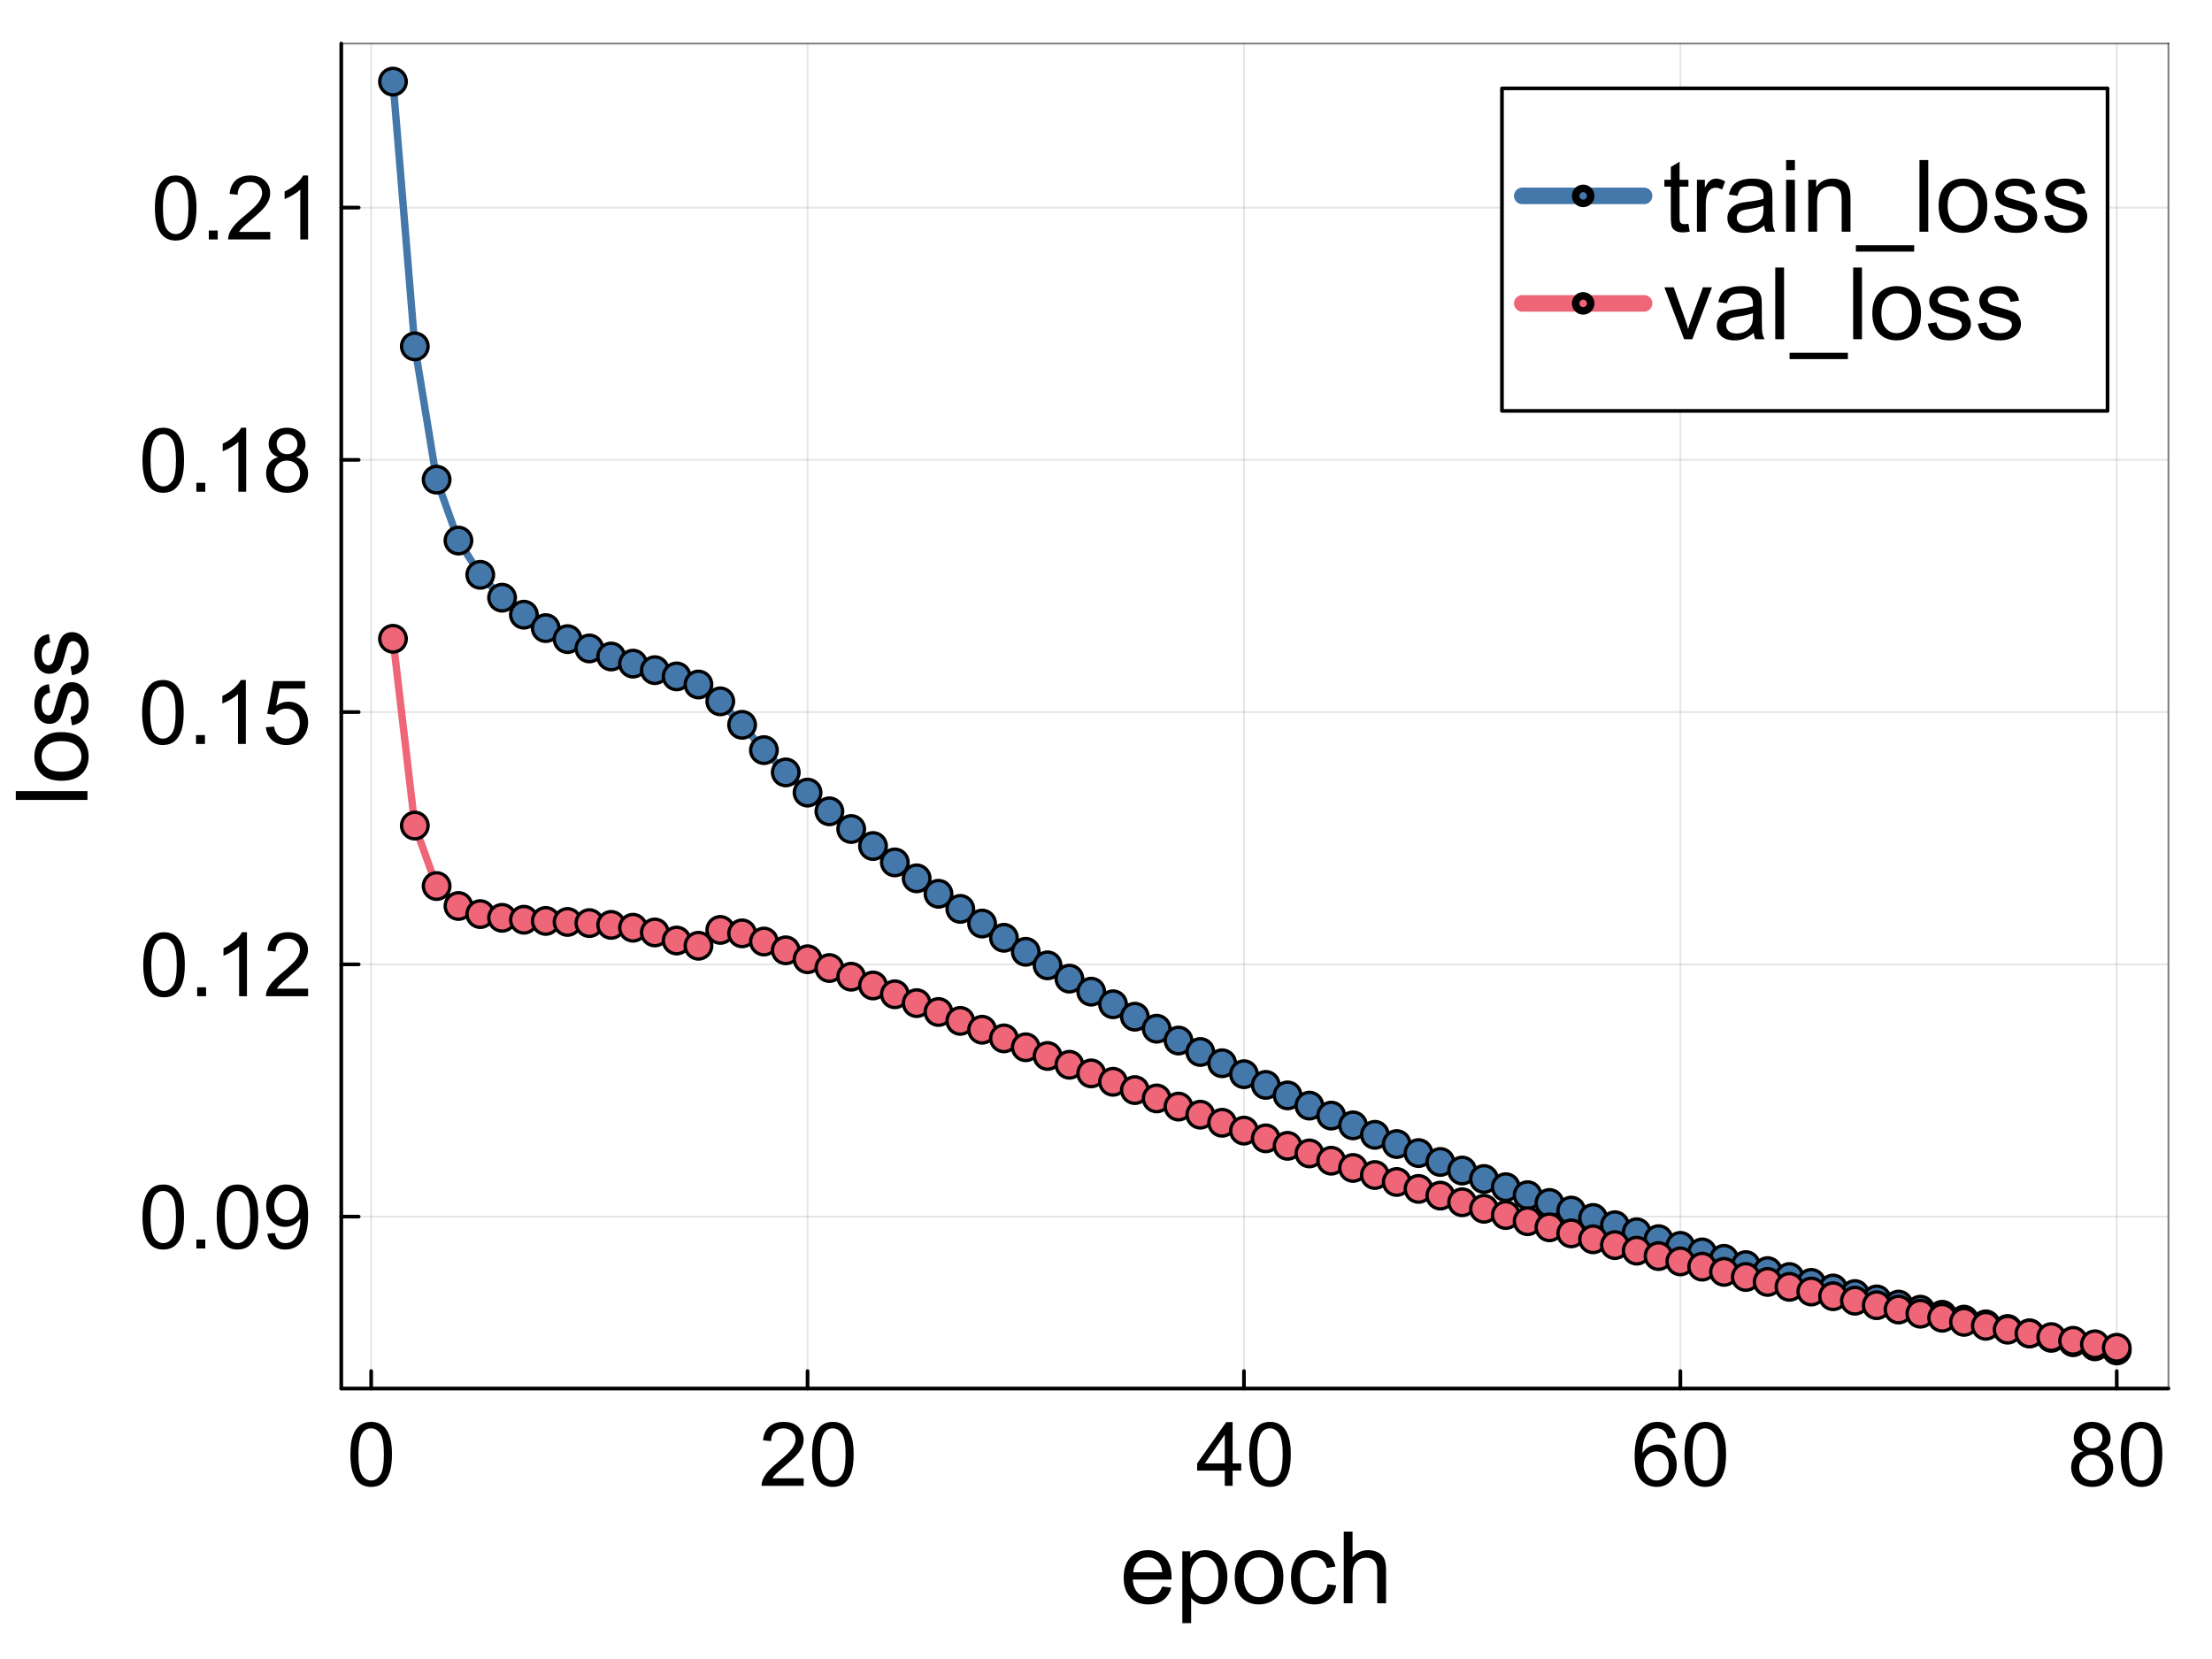<?xml version="1.0" encoding="utf-8"?>
<svg xmlns="http://www.w3.org/2000/svg" xmlns:xlink="http://www.w3.org/1999/xlink" width="600" height="450" viewBox="0 0 2400 1800">
<rect x="0" y="0" width="2400" height="1800" fill="#333333" stroke="none"/>
<defs>
  <clipPath id="clip980">
    <rect x="0" y="0" width="2400" height="1800"/>
  </clipPath>
</defs>
<path clip-path="url(#clip980)" d="M0 1800 L2400 1800 L2400 0 L0 0  Z" fill="#ffffff" fill-rule="evenodd" fill-opacity="1"/>
<defs>
  <clipPath id="clip981">
    <rect x="480" y="0" width="1681" height="1681"/>
  </clipPath>
</defs>
<path clip-path="url(#clip980)" d="M370.281 1506.52 L2352.76 1506.52 L2352.76 47.244 L370.281 47.244  Z" fill="#ffffff" fill-rule="evenodd" fill-opacity="1"/>
<defs>
  <clipPath id="clip982">
    <rect x="370" y="47" width="1983" height="1460"/>
  </clipPath>
</defs>
<polyline clip-path="url(#clip982)" style="stroke:#000000; stroke-linecap:round; stroke-linejoin:round; stroke-width:2; stroke-opacity:0.1; fill:none" points="402.715,1506.52 402.715,47.244 "/>
<polyline clip-path="url(#clip982)" style="stroke:#000000; stroke-linecap:round; stroke-linejoin:round; stroke-width:2; stroke-opacity:0.1; fill:none" points="876.198,1506.52 876.198,47.244 "/>
<polyline clip-path="url(#clip982)" style="stroke:#000000; stroke-linecap:round; stroke-linejoin:round; stroke-width:2; stroke-opacity:0.1; fill:none" points="1349.68,1506.52 1349.68,47.244 "/>
<polyline clip-path="url(#clip982)" style="stroke:#000000; stroke-linecap:round; stroke-linejoin:round; stroke-width:2; stroke-opacity:0.1; fill:none" points="1823.16,1506.52 1823.16,47.244 "/>
<polyline clip-path="url(#clip982)" style="stroke:#000000; stroke-linecap:round; stroke-linejoin:round; stroke-width:2; stroke-opacity:0.1; fill:none" points="2296.65,1506.52 2296.65,47.244 "/>
<polyline clip-path="url(#clip982)" style="stroke:#000000; stroke-linecap:round; stroke-linejoin:round; stroke-width:2; stroke-opacity:0.1; fill:none" points="370.281,1320.01 2352.76,1320.01 "/>
<polyline clip-path="url(#clip982)" style="stroke:#000000; stroke-linecap:round; stroke-linejoin:round; stroke-width:2; stroke-opacity:0.1; fill:none" points="370.281,1046.32 2352.76,1046.32 "/>
<polyline clip-path="url(#clip982)" style="stroke:#000000; stroke-linecap:round; stroke-linejoin:round; stroke-width:2; stroke-opacity:0.1; fill:none" points="370.281,772.624 2352.76,772.624 "/>
<polyline clip-path="url(#clip982)" style="stroke:#000000; stroke-linecap:round; stroke-linejoin:round; stroke-width:2; stroke-opacity:0.1; fill:none" points="370.281,498.931 2352.76,498.931 "/>
<polyline clip-path="url(#clip982)" style="stroke:#000000; stroke-linecap:round; stroke-linejoin:round; stroke-width:2; stroke-opacity:0.1; fill:none" points="370.281,225.238 2352.76,225.238 "/>
<polyline clip-path="url(#clip980)" style="stroke:#000000; stroke-linecap:round; stroke-linejoin:round; stroke-width:4; stroke-opacity:1; fill:none" points="370.281,1506.52 2352.76,1506.52 "/>
<polyline clip-path="url(#clip980)" style="stroke:#000000; stroke-linecap:round; stroke-linejoin:round; stroke-width:2; stroke-opacity:0.5; fill:none" points="370.281,47.244 2352.76,47.244 "/>
<polyline clip-path="url(#clip980)" style="stroke:#000000; stroke-linecap:round; stroke-linejoin:round; stroke-width:4; stroke-opacity:1; fill:none" points="402.715,1506.52 402.715,1487.63 "/>
<polyline clip-path="url(#clip980)" style="stroke:#000000; stroke-linecap:round; stroke-linejoin:round; stroke-width:4; stroke-opacity:1; fill:none" points="876.198,1506.52 876.198,1487.63 "/>
<polyline clip-path="url(#clip980)" style="stroke:#000000; stroke-linecap:round; stroke-linejoin:round; stroke-width:4; stroke-opacity:1; fill:none" points="1349.68,1506.52 1349.68,1487.63 "/>
<polyline clip-path="url(#clip980)" style="stroke:#000000; stroke-linecap:round; stroke-linejoin:round; stroke-width:4; stroke-opacity:1; fill:none" points="1823.16,1506.52 1823.16,1487.63 "/>
<polyline clip-path="url(#clip980)" style="stroke:#000000; stroke-linecap:round; stroke-linejoin:round; stroke-width:4; stroke-opacity:1; fill:none" points="2296.65,1506.52 2296.65,1487.63 "/>
<path clip-path="url(#clip980)" d="M380.178 1578.04 Q380.178 1565.78 382.676 1558.33 Q385.222 1550.83 390.173 1546.78 Q395.171 1542.72 402.715 1542.72 Q408.278 1542.72 412.474 1544.98 Q416.671 1547.2 419.405 1551.44 Q422.14 1555.64 423.696 1561.72 Q425.252 1567.76 425.252 1578.04 Q425.252 1590.2 422.753 1597.7 Q420.254 1605.15 415.256 1609.25 Q410.306 1613.3 402.715 1613.3 Q392.719 1613.3 387.014 1606.14 Q380.178 1597.51 380.178 1578.04 M388.9 1578.04 Q388.9 1595.06 392.861 1600.71 Q396.868 1606.32 402.715 1606.32 Q408.561 1606.32 412.522 1600.67 Q416.529 1595.01 416.529 1578.04 Q416.529 1560.97 412.522 1555.36 Q408.561 1549.75 402.62 1549.75 Q396.774 1549.75 393.285 1554.7 Q388.9 1561.01 388.9 1578.04 Z" fill="#000000" fill-rule="nonzero" fill-opacity="1" /><path clip-path="url(#clip980)" d="M872.002 1603.97 L872.002 1612.12 L826.315 1612.12 Q826.22 1609.06 827.305 1606.23 Q829.049 1601.56 832.868 1597.04 Q836.735 1592.51 843.995 1586.57 Q855.264 1577.33 859.224 1571.95 Q863.185 1566.53 863.185 1561.72 Q863.185 1556.68 859.555 1553.24 Q855.971 1549.75 850.172 1549.75 Q844.043 1549.75 840.365 1553.42 Q836.687 1557.1 836.64 1563.61 L827.918 1562.71 Q828.814 1552.95 834.66 1547.86 Q840.506 1542.72 850.361 1542.72 Q860.309 1542.72 866.108 1548.24 Q871.908 1553.75 871.908 1561.91 Q871.908 1566.06 870.21 1570.07 Q868.513 1574.07 864.552 1578.51 Q860.639 1582.94 851.492 1590.67 Q843.854 1597.08 841.685 1599.39 Q839.516 1601.66 838.102 1603.97 L872.002 1603.97 Z" fill="#000000" fill-rule="nonzero" fill-opacity="1" /><path clip-path="url(#clip980)" d="M881.101 1578.04 Q881.101 1565.78 883.6 1558.33 Q886.146 1550.83 891.097 1546.78 Q896.095 1542.72 903.639 1542.72 Q909.202 1542.72 913.398 1544.98 Q917.595 1547.2 920.329 1551.44 Q923.064 1555.64 924.62 1561.72 Q926.176 1567.76 926.176 1578.04 Q926.176 1590.2 923.677 1597.7 Q921.178 1605.15 916.18 1609.25 Q911.23 1613.3 903.639 1613.3 Q893.643 1613.3 887.938 1606.14 Q881.101 1597.51 881.101 1578.04 M889.824 1578.04 Q889.824 1595.06 893.784 1600.71 Q897.792 1606.32 903.639 1606.32 Q909.485 1606.32 913.446 1600.67 Q917.453 1595.01 917.453 1578.04 Q917.453 1560.97 913.446 1555.36 Q909.485 1549.75 903.544 1549.75 Q897.698 1549.75 894.209 1554.7 Q889.824 1561.01 889.824 1578.04 Z" fill="#000000" fill-rule="nonzero" fill-opacity="1" /><path clip-path="url(#clip980)" d="M1328.89 1612.12 L1328.89 1595.57 L1298.9 1595.57 L1298.9 1587.8 L1330.44 1543 L1337.38 1543 L1337.38 1587.8 L1346.71 1587.8 L1346.71 1595.57 L1337.38 1595.57 L1337.38 1612.12 L1328.89 1612.12 M1328.89 1587.8 L1328.89 1556.63 L1307.25 1587.8 L1328.89 1587.8 Z" fill="#000000" fill-rule="nonzero" fill-opacity="1" /><path clip-path="url(#clip980)" d="M1355.39 1578.04 Q1355.39 1565.78 1357.89 1558.33 Q1360.43 1550.83 1365.38 1546.78 Q1370.38 1542.72 1377.92 1542.72 Q1383.49 1542.72 1387.68 1544.98 Q1391.88 1547.2 1394.61 1551.44 Q1397.35 1555.64 1398.9 1561.72 Q1400.46 1567.76 1400.46 1578.04 Q1400.46 1590.2 1397.96 1597.7 Q1395.46 1605.15 1390.47 1609.25 Q1385.51 1613.3 1377.92 1613.3 Q1367.93 1613.3 1362.22 1606.14 Q1355.39 1597.51 1355.39 1578.04 M1364.11 1578.04 Q1364.11 1595.06 1368.07 1600.71 Q1372.08 1606.32 1377.92 1606.32 Q1383.77 1606.32 1387.73 1600.67 Q1391.74 1595.01 1391.74 1578.04 Q1391.74 1560.97 1387.73 1555.36 Q1383.77 1549.75 1377.83 1549.75 Q1371.98 1549.75 1368.49 1554.7 Q1364.11 1561.01 1364.11 1578.04 Z" fill="#000000" fill-rule="nonzero" fill-opacity="1" /><path clip-path="url(#clip980)" d="M1818 1559.93 L1809.56 1560.59 Q1808.43 1555.59 1806.36 1553.33 Q1802.91 1549.7 1797.87 1549.7 Q1793.81 1549.7 1790.75 1551.96 Q1786.74 1554.89 1784.43 1560.5 Q1782.12 1566.11 1782.03 1576.48 Q1785.09 1571.81 1789.52 1569.55 Q1793.96 1567.29 1798.81 1567.29 Q1807.3 1567.29 1813.24 1573.56 Q1819.23 1579.78 1819.23 1589.68 Q1819.23 1596.19 1816.4 1601.8 Q1813.62 1607.36 1808.71 1610.33 Q1803.81 1613.3 1797.59 1613.3 Q1786.98 1613.3 1780.28 1605.52 Q1773.59 1597.7 1773.59 1579.78 Q1773.59 1559.74 1780.99 1550.64 Q1787.45 1542.72 1798.39 1542.72 Q1806.54 1542.72 1811.73 1547.29 Q1816.96 1551.87 1818 1559.93 M1783.35 1589.73 Q1783.35 1594.11 1785.19 1598.12 Q1787.07 1602.13 1790.42 1604.25 Q1793.77 1606.32 1797.45 1606.32 Q1802.82 1606.32 1806.69 1601.99 Q1810.55 1597.65 1810.55 1590.2 Q1810.55 1583.03 1806.73 1578.93 Q1802.91 1574.78 1797.12 1574.78 Q1791.36 1574.78 1787.36 1578.93 Q1783.35 1583.03 1783.35 1589.73 Z" fill="#000000" fill-rule="nonzero" fill-opacity="1" /><path clip-path="url(#clip980)" d="M1827.67 1578.04 Q1827.67 1565.78 1830.17 1558.33 Q1832.71 1550.83 1837.66 1546.78 Q1842.66 1542.72 1850.2 1542.72 Q1855.77 1542.72 1859.96 1544.98 Q1864.16 1547.2 1866.9 1551.44 Q1869.63 1555.64 1871.19 1561.72 Q1872.74 1567.76 1872.74 1578.04 Q1872.74 1590.2 1870.24 1597.7 Q1867.74 1605.15 1862.75 1609.25 Q1857.8 1613.3 1850.2 1613.3 Q1840.21 1613.3 1834.5 1606.14 Q1827.67 1597.51 1827.67 1578.04 M1836.39 1578.04 Q1836.39 1595.06 1840.35 1600.71 Q1844.36 1606.32 1850.2 1606.32 Q1856.05 1606.32 1860.01 1600.67 Q1864.02 1595.01 1864.02 1578.04 Q1864.02 1560.97 1860.01 1555.36 Q1856.05 1549.75 1850.11 1549.75 Q1844.26 1549.75 1840.77 1554.7 Q1836.39 1561.01 1836.39 1578.04 Z" fill="#000000" fill-rule="nonzero" fill-opacity="1" /><path clip-path="url(#clip980)" d="M2260.37 1574.64 Q2255.09 1572.71 2252.54 1569.12 Q2249.99 1565.54 2249.99 1560.54 Q2249.99 1553 2255.42 1547.86 Q2260.84 1542.72 2269.84 1542.72 Q2278.9 1542.72 2284.41 1548 Q2289.93 1553.24 2289.93 1560.78 Q2289.93 1565.59 2287.38 1569.17 Q2284.88 1572.71 2279.75 1574.64 Q2286.11 1576.72 2289.41 1581.34 Q2292.76 1585.96 2292.76 1592.37 Q2292.76 1601.23 2286.49 1607.27 Q2280.22 1613.3 2269.99 1613.3 Q2259.75 1613.3 2253.48 1607.27 Q2247.21 1601.19 2247.21 1592.13 Q2247.21 1585.39 2250.61 1580.86 Q2254.05 1576.29 2260.37 1574.64 M2258.67 1560.26 Q2258.67 1565.16 2261.83 1568.28 Q2264.99 1571.39 2270.03 1571.39 Q2274.94 1571.39 2278.05 1568.32 Q2281.21 1565.21 2281.21 1560.73 Q2281.21 1556.06 2277.95 1552.91 Q2274.75 1549.7 2269.94 1549.7 Q2265.08 1549.7 2261.88 1552.81 Q2258.67 1555.92 2258.67 1560.26 M2255.94 1592.18 Q2255.94 1595.81 2257.63 1599.21 Q2259.38 1602.6 2262.77 1604.49 Q2266.17 1606.32 2270.08 1606.32 Q2276.16 1606.32 2280.12 1602.41 Q2284.08 1598.5 2284.08 1592.46 Q2284.08 1586.33 2279.98 1582.33 Q2275.93 1578.32 2269.8 1578.32 Q2263.81 1578.32 2259.85 1582.28 Q2255.94 1586.24 2255.94 1592.18 Z" fill="#000000" fill-rule="nonzero" fill-opacity="1" /><path clip-path="url(#clip980)" d="M2301.01 1578.04 Q2301.01 1565.78 2303.51 1558.33 Q2306.05 1550.83 2311 1546.78 Q2316 1542.72 2323.55 1542.72 Q2329.11 1542.72 2333.31 1544.98 Q2337.5 1547.2 2340.24 1551.44 Q2342.97 1555.64 2344.53 1561.72 Q2346.08 1567.76 2346.08 1578.04 Q2346.08 1590.2 2343.58 1597.7 Q2341.09 1605.15 2336.09 1609.25 Q2331.14 1613.3 2323.55 1613.3 Q2313.55 1613.3 2307.85 1606.14 Q2301.01 1597.51 2301.01 1578.04 M2309.73 1578.04 Q2309.73 1595.06 2313.69 1600.71 Q2317.7 1606.32 2323.55 1606.32 Q2329.39 1606.32 2333.35 1600.67 Q2337.36 1595.01 2337.36 1578.04 Q2337.36 1560.97 2333.35 1555.36 Q2329.39 1549.75 2323.45 1549.75 Q2317.61 1549.75 2314.12 1554.7 Q2309.73 1561.01 2309.73 1578.04 Z" fill="#000000" fill-rule="nonzero" fill-opacity="1" /><path clip-path="url(#clip980)" d="M1260.95 1721.38 L1270.82 1722.6 Q1268.48 1731.24 1262.17 1736.01 Q1255.86 1740.79 1246.05 1740.79 Q1233.69 1740.79 1226.42 1733.2 Q1219.21 1725.57 1219.21 1711.83 Q1219.21 1697.61 1226.53 1689.76 Q1233.85 1681.91 1245.51 1681.91 Q1256.81 1681.91 1263.97 1689.6 Q1271.13 1697.29 1271.13 1711.24 Q1271.13 1712.09 1271.08 1713.79 L1229.07 1713.79 Q1229.6 1723.07 1234.32 1728.01 Q1239.04 1732.94 1246.1 1732.94 Q1251.35 1732.94 1255.06 1730.18 Q1258.78 1727.42 1260.95 1721.38 M1229.6 1705.94 L1261.06 1705.94 Q1260.42 1698.83 1257.45 1695.28 Q1252.89 1689.76 1245.62 1689.76 Q1239.04 1689.76 1234.54 1694.16 Q1230.08 1698.57 1229.6 1705.94 Z" fill="#000000" fill-rule="nonzero" fill-opacity="1" /><path clip-path="url(#clip980)" d="M1282.8 1761.1 L1282.8 1683.18 L1291.5 1683.18 L1291.5 1690.5 Q1294.58 1686.21 1298.45 1684.09 Q1302.32 1681.91 1307.84 1681.91 Q1315.05 1681.91 1320.57 1685.62 Q1326.09 1689.34 1328.9 1696.13 Q1331.71 1702.86 1331.71 1710.93 Q1331.71 1719.57 1328.58 1726.52 Q1325.5 1733.42 1319.56 1737.13 Q1313.67 1740.79 1307.15 1740.79 Q1302.38 1740.79 1298.56 1738.77 Q1294.79 1736.76 1292.35 1733.68 L1292.35 1761.1 L1282.8 1761.1 M1291.45 1711.67 Q1291.45 1722.54 1295.85 1727.74 Q1300.25 1732.94 1306.51 1732.94 Q1312.88 1732.94 1317.39 1727.58 Q1321.95 1722.17 1321.95 1710.87 Q1321.95 1700.11 1317.49 1694.75 Q1313.09 1689.39 1306.94 1689.39 Q1300.84 1689.39 1296.12 1695.12 Q1291.45 1700.79 1291.45 1711.67 Z" fill="#000000" fill-rule="nonzero" fill-opacity="1" /><path clip-path="url(#clip980)" d="M1339.67 1711.35 Q1339.67 1695.7 1348.36 1688.17 Q1355.63 1681.91 1366.08 1681.91 Q1377.7 1681.91 1385.07 1689.55 Q1392.44 1697.13 1392.44 1710.55 Q1392.44 1721.43 1389.15 1727.69 Q1385.92 1733.89 1379.66 1737.34 Q1373.45 1740.79 1366.08 1740.79 Q1354.25 1740.79 1346.93 1733.2 Q1339.67 1725.62 1339.67 1711.35 M1349.48 1711.35 Q1349.48 1722.17 1354.2 1727.58 Q1358.92 1732.94 1366.08 1732.94 Q1373.19 1732.94 1377.91 1727.53 Q1382.63 1722.12 1382.63 1711.03 Q1382.63 1700.58 1377.86 1695.23 Q1373.13 1689.82 1366.08 1689.82 Q1358.92 1689.82 1354.2 1695.17 Q1349.48 1700.53 1349.48 1711.35 Z" fill="#000000" fill-rule="nonzero" fill-opacity="1" /><path clip-path="url(#clip980)" d="M1440.39 1718.88 L1449.78 1720.1 Q1448.24 1729.81 1441.88 1735.33 Q1435.57 1740.79 1426.34 1740.79 Q1414.77 1740.79 1407.72 1733.26 Q1400.72 1725.67 1400.72 1711.56 Q1400.72 1702.44 1403.74 1695.6 Q1406.76 1688.75 1412.92 1685.36 Q1419.12 1681.91 1426.39 1681.91 Q1435.57 1681.91 1441.4 1686.58 Q1447.23 1691.19 1448.88 1699.73 L1439.6 1701.17 Q1438.27 1695.49 1434.88 1692.63 Q1431.53 1689.76 1426.76 1689.76 Q1419.55 1689.76 1415.04 1694.96 Q1410.53 1700.11 1410.53 1711.3 Q1410.53 1722.65 1414.88 1727.79 Q1419.23 1732.94 1426.23 1732.94 Q1431.85 1732.94 1435.62 1729.49 Q1439.38 1726.04 1440.39 1718.88 Z" fill="#000000" fill-rule="nonzero" fill-opacity="1" /><path clip-path="url(#clip980)" d="M1457.95 1739.52 L1457.95 1661.76 L1467.5 1661.76 L1467.5 1689.66 Q1474.18 1681.91 1484.36 1681.91 Q1490.62 1681.91 1495.24 1684.4 Q1499.85 1686.84 1501.82 1691.19 Q1503.83 1695.54 1503.83 1703.82 L1503.83 1739.52 L1494.28 1739.52 L1494.28 1703.82 Q1494.28 1696.66 1491.15 1693.42 Q1488.08 1690.13 1482.4 1690.13 Q1478.16 1690.13 1474.39 1692.36 Q1470.68 1694.54 1469.09 1698.3 Q1467.5 1702.07 1467.5 1708.7 L1467.5 1739.52 L1457.95 1739.52 Z" fill="#000000" fill-rule="nonzero" fill-opacity="1" /><polyline clip-path="url(#clip980)" style="stroke:#000000; stroke-linecap:round; stroke-linejoin:round; stroke-width:4; stroke-opacity:1; fill:none" points="370.281,1506.52 370.281,47.244 "/>
<polyline clip-path="url(#clip980)" style="stroke:#000000; stroke-linecap:round; stroke-linejoin:round; stroke-width:2; stroke-opacity:0.5; fill:none" points="2352.76,1506.52 2352.76,47.244 "/>
<polyline clip-path="url(#clip980)" style="stroke:#000000; stroke-linecap:round; stroke-linejoin:round; stroke-width:4; stroke-opacity:1; fill:none" points="370.281,1320.01 389.179,1320.01 "/>
<polyline clip-path="url(#clip980)" style="stroke:#000000; stroke-linecap:round; stroke-linejoin:round; stroke-width:4; stroke-opacity:1; fill:none" points="370.281,1046.32 389.179,1046.32 "/>
<polyline clip-path="url(#clip980)" style="stroke:#000000; stroke-linecap:round; stroke-linejoin:round; stroke-width:4; stroke-opacity:1; fill:none" points="370.281,772.624 389.179,772.624 "/>
<polyline clip-path="url(#clip980)" style="stroke:#000000; stroke-linecap:round; stroke-linejoin:round; stroke-width:4; stroke-opacity:1; fill:none" points="370.281,498.931 389.179,498.931 "/>
<polyline clip-path="url(#clip980)" style="stroke:#000000; stroke-linecap:round; stroke-linejoin:round; stroke-width:4; stroke-opacity:1; fill:none" points="370.281,225.238 389.179,225.238 "/>
<path clip-path="url(#clip980)" d="M154.597 1320.48 Q154.597 1308.22 157.096 1300.77 Q159.642 1293.28 164.593 1289.22 Q169.591 1285.17 177.134 1285.17 Q182.698 1285.17 186.894 1287.43 Q191.09 1289.65 193.825 1293.89 Q196.56 1298.09 198.116 1304.17 Q199.672 1310.2 199.672 1320.48 Q199.672 1332.65 197.173 1340.14 Q194.674 1347.59 189.676 1351.69 Q184.725 1355.75 177.134 1355.75 Q167.139 1355.75 161.434 1348.58 Q154.597 1339.95 154.597 1320.48 M163.32 1320.48 Q163.32 1337.5 167.28 1343.16 Q171.288 1348.77 177.134 1348.77 Q182.981 1348.77 186.941 1343.11 Q190.949 1337.46 190.949 1320.48 Q190.949 1303.41 186.941 1297.8 Q182.981 1292.19 177.04 1292.19 Q171.194 1292.19 167.705 1297.14 Q163.32 1303.46 163.32 1320.48 Z" fill="#000000" fill-rule="nonzero" fill-opacity="1" /><path clip-path="url(#clip980)" d="M213.062 1354.57 L213.062 1344.9 L222.727 1344.9 L222.727 1354.57 L213.062 1354.57 Z" fill="#000000" fill-rule="nonzero" fill-opacity="1" /><path clip-path="url(#clip980)" d="M235.127 1320.48 Q235.127 1308.22 237.626 1300.77 Q240.172 1293.28 245.123 1289.22 Q250.121 1285.17 257.664 1285.17 Q263.228 1285.17 267.424 1287.43 Q271.62 1289.65 274.355 1293.89 Q277.09 1298.09 278.646 1304.17 Q280.201 1310.2 280.201 1320.48 Q280.201 1332.65 277.703 1340.14 Q275.204 1347.59 270.206 1351.69 Q265.255 1355.75 257.664 1355.75 Q247.669 1355.75 241.964 1348.58 Q235.127 1339.95 235.127 1320.48 M243.85 1320.48 Q243.85 1337.5 247.81 1343.16 Q251.818 1348.77 257.664 1348.77 Q263.511 1348.77 267.471 1343.11 Q271.479 1337.46 271.479 1320.48 Q271.479 1303.41 267.471 1297.8 Q263.511 1292.19 257.57 1292.19 Q251.724 1292.19 248.235 1297.14 Q243.85 1303.46 243.85 1320.48 Z" fill="#000000" fill-rule="nonzero" fill-opacity="1" /><path clip-path="url(#clip980)" d="M290.103 1338.59 L298.259 1337.83 Q299.297 1343.58 302.22 1346.18 Q305.143 1348.77 309.717 1348.77 Q313.63 1348.77 316.553 1346.98 Q319.524 1345.19 321.409 1342.22 Q323.295 1339.2 324.568 1334.11 Q325.841 1329.02 325.841 1323.73 Q325.841 1323.17 325.794 1322.04 Q323.248 1326.09 318.816 1328.64 Q314.431 1331.14 309.292 1331.14 Q300.711 1331.14 294.77 1324.91 Q288.83 1318.69 288.83 1308.51 Q288.83 1297.99 295.006 1291.58 Q301.23 1285.17 310.565 1285.17 Q317.308 1285.17 322.871 1288.8 Q328.482 1292.43 331.358 1299.17 Q334.281 1305.87 334.281 1318.6 Q334.281 1331.84 331.405 1339.72 Q328.529 1347.54 322.824 1351.65 Q317.166 1355.75 309.528 1355.75 Q301.418 1355.75 296.279 1351.27 Q291.14 1346.74 290.103 1338.59 M324.851 1308.08 Q324.851 1300.77 320.938 1296.48 Q317.072 1292.19 311.603 1292.19 Q305.945 1292.19 301.748 1296.81 Q297.552 1301.43 297.552 1308.79 Q297.552 1315.39 301.513 1319.54 Q305.52 1323.64 311.367 1323.64 Q317.26 1323.64 321.032 1319.54 Q324.851 1315.39 324.851 1308.08 Z" fill="#000000" fill-rule="nonzero" fill-opacity="1" /><path clip-path="url(#clip980)" d="M155.446 1046.79 Q155.446 1034.53 157.945 1027.08 Q160.491 1019.58 165.442 1015.53 Q170.439 1011.47 177.983 1011.47 Q183.547 1011.47 187.743 1013.74 Q191.939 1015.95 194.674 1020.2 Q197.408 1024.39 198.964 1030.48 Q200.52 1036.51 200.52 1046.79 Q200.52 1058.95 198.021 1066.45 Q195.522 1073.9 190.525 1078 Q185.574 1082.06 177.983 1082.06 Q167.988 1082.06 162.283 1074.89 Q155.446 1066.26 155.446 1046.79 M164.169 1046.79 Q164.169 1063.81 168.129 1069.47 Q172.137 1075.08 177.983 1075.08 Q183.83 1075.08 187.79 1069.42 Q191.798 1063.76 191.798 1046.79 Q191.798 1029.72 187.79 1024.11 Q183.83 1018.5 177.889 1018.5 Q172.042 1018.5 168.553 1023.45 Q164.169 1029.77 164.169 1046.79 Z" fill="#000000" fill-rule="nonzero" fill-opacity="1" /><path clip-path="url(#clip980)" d="M213.91 1080.88 L213.91 1071.21 L223.576 1071.21 L223.576 1080.88 L213.91 1080.88 Z" fill="#000000" fill-rule="nonzero" fill-opacity="1" /><path clip-path="url(#clip980)" d="M267.943 1080.88 L259.456 1080.88 L259.456 1026.8 Q256.391 1029.72 251.394 1032.64 Q246.443 1035.57 242.483 1037.03 L242.483 1028.82 Q249.602 1025.48 254.93 1020.72 Q260.258 1015.95 262.474 1011.47 L267.943 1011.47 L267.943 1080.88 Z" fill="#000000" fill-rule="nonzero" fill-opacity="1" /><path clip-path="url(#clip980)" d="M334.281 1072.72 L334.281 1080.88 L288.594 1080.88 Q288.5 1077.81 289.584 1074.98 Q291.329 1070.32 295.148 1065.79 Q299.014 1061.26 306.275 1055.32 Q317.543 1046.08 321.504 1040.71 Q325.464 1035.28 325.464 1030.48 Q325.464 1025.43 321.834 1021.99 Q318.25 1018.5 312.451 1018.5 Q306.322 1018.5 302.644 1022.18 Q298.967 1025.85 298.92 1032.36 L290.197 1031.47 Q291.093 1021.71 296.939 1016.61 Q302.786 1011.47 312.64 1011.47 Q322.588 1011.47 328.387 1016.99 Q334.187 1022.51 334.187 1030.66 Q334.187 1034.81 332.489 1038.82 Q330.792 1042.83 326.832 1047.26 Q322.918 1051.69 313.771 1059.42 Q306.133 1065.84 303.964 1068.15 Q301.796 1070.41 300.381 1072.72 L334.281 1072.72 Z" fill="#000000" fill-rule="nonzero" fill-opacity="1" /><path clip-path="url(#clip980)" d="M154.22 773.096 Q154.22 760.837 156.719 753.387 Q159.265 745.891 164.216 741.836 Q169.213 737.781 176.757 737.781 Q182.321 737.781 186.517 740.044 Q190.713 742.26 193.448 746.504 Q196.183 750.7 197.738 756.782 Q199.294 762.817 199.294 773.096 Q199.294 785.26 196.795 792.757 Q194.297 800.206 189.299 804.308 Q184.348 808.363 176.757 808.363 Q166.762 808.363 161.057 801.196 Q154.22 792.568 154.22 773.096 M162.943 773.096 Q162.943 790.116 166.903 795.774 Q170.911 801.385 176.757 801.385 Q182.604 801.385 186.564 795.727 Q190.572 790.069 190.572 773.096 Q190.572 756.028 186.564 750.417 Q182.604 744.806 176.663 744.806 Q170.817 744.806 167.327 749.757 Q162.943 756.075 162.943 773.096 Z" fill="#000000" fill-rule="nonzero" fill-opacity="1" /><path clip-path="url(#clip980)" d="M212.685 807.184 L212.685 797.519 L222.35 797.519 L222.35 807.184 L212.685 807.184 Z" fill="#000000" fill-rule="nonzero" fill-opacity="1" /><path clip-path="url(#clip980)" d="M266.717 807.184 L258.23 807.184 L258.23 753.105 Q255.166 756.028 250.168 758.951 Q245.217 761.874 241.257 763.336 L241.257 755.132 Q248.376 751.784 253.704 747.022 Q259.032 742.26 261.248 737.781 L266.717 737.781 L266.717 807.184 Z" fill="#000000" fill-rule="nonzero" fill-opacity="1" /><path clip-path="url(#clip980)" d="M288.453 789.079 L297.364 788.325 Q298.354 794.831 301.937 798.132 Q305.567 801.385 310.66 801.385 Q316.789 801.385 321.032 796.764 Q325.276 792.144 325.276 784.506 Q325.276 777.245 321.174 773.048 Q317.119 768.852 310.518 768.852 Q306.416 768.852 303.116 770.738 Q299.815 772.577 297.929 775.547 L289.961 774.51 L296.656 739.007 L331.028 739.007 L331.028 747.117 L303.446 747.117 L299.721 765.693 Q305.945 761.356 312.781 761.356 Q321.834 761.356 328.057 767.626 Q334.281 773.897 334.281 783.751 Q334.281 793.134 328.812 799.97 Q322.164 808.363 310.66 808.363 Q301.23 808.363 295.242 803.082 Q289.301 797.802 288.453 789.079 Z" fill="#000000" fill-rule="nonzero" fill-opacity="1" /><path clip-path="url(#clip980)" d="M154.597 499.403 Q154.597 487.144 157.096 479.695 Q159.642 472.198 164.593 468.143 Q169.591 464.088 177.134 464.088 Q182.698 464.088 186.894 466.351 Q191.09 468.567 193.825 472.811 Q196.56 477.007 198.116 483.089 Q199.672 489.124 199.672 499.403 Q199.672 511.567 197.173 519.064 Q194.674 526.513 189.676 530.615 Q184.725 534.67 177.134 534.67 Q167.139 534.67 161.434 527.503 Q154.597 518.875 154.597 499.403 M163.32 499.403 Q163.32 516.423 167.28 522.081 Q171.288 527.692 177.134 527.692 Q182.981 527.692 186.941 522.034 Q190.949 516.376 190.949 499.403 Q190.949 482.335 186.941 476.724 Q182.981 471.113 177.04 471.113 Q171.194 471.113 167.705 476.064 Q163.32 482.382 163.32 499.403 Z" fill="#000000" fill-rule="nonzero" fill-opacity="1" /><path clip-path="url(#clip980)" d="M213.062 533.491 L213.062 523.826 L222.727 523.826 L222.727 533.491 L213.062 533.491 Z" fill="#000000" fill-rule="nonzero" fill-opacity="1" /><path clip-path="url(#clip980)" d="M267.094 533.491 L258.607 533.491 L258.607 479.412 Q255.543 482.335 250.545 485.258 Q245.594 488.181 241.634 489.643 L241.634 481.439 Q248.753 478.091 254.081 473.329 Q259.409 468.567 261.625 464.088 L267.094 464.088 L267.094 533.491 Z" fill="#000000" fill-rule="nonzero" fill-opacity="1" /><path clip-path="url(#clip980)" d="M301.89 496.008 Q296.609 494.075 294.063 490.492 Q291.517 486.908 291.517 481.91 Q291.517 474.367 296.939 469.227 Q302.361 464.088 311.367 464.088 Q320.419 464.088 325.936 469.369 Q331.452 474.602 331.452 482.146 Q331.452 486.955 328.906 490.539 Q326.407 494.075 321.268 496.008 Q327.633 498.082 330.933 502.703 Q334.281 507.324 334.281 513.736 Q334.281 522.6 328.01 528.635 Q321.74 534.67 311.508 534.67 Q301.277 534.67 295.006 528.635 Q288.735 522.553 288.735 513.5 Q288.735 506.758 292.13 502.232 Q295.572 497.658 301.89 496.008 M300.193 481.628 Q300.193 486.531 303.352 489.643 Q306.51 492.755 311.555 492.755 Q316.459 492.755 319.571 489.69 Q322.73 486.578 322.73 482.099 Q322.73 477.431 319.476 474.272 Q316.27 471.066 311.461 471.066 Q306.605 471.066 303.399 474.178 Q300.193 477.29 300.193 481.628 M297.458 513.547 Q297.458 517.178 299.155 520.572 Q300.9 523.967 304.294 525.853 Q307.689 527.692 311.603 527.692 Q317.685 527.692 321.645 523.779 Q325.606 519.865 325.606 513.83 Q325.606 507.701 321.504 503.693 Q317.449 499.686 311.32 499.686 Q305.332 499.686 301.371 503.646 Q297.458 507.607 297.458 513.547 Z" fill="#000000" fill-rule="nonzero" fill-opacity="1" /><path clip-path="url(#clip980)" d="M168.082 225.71 Q168.082 213.451 170.581 206.002 Q173.127 198.505 178.077 194.45 Q183.075 190.395 190.619 190.395 Q196.183 190.395 200.379 192.658 Q204.575 194.874 207.31 199.118 Q210.044 203.314 211.6 209.396 Q213.156 215.431 213.156 225.71 Q213.156 237.874 210.657 245.371 Q208.158 252.82 203.161 256.922 Q198.21 260.977 190.619 260.977 Q180.623 260.977 174.918 253.81 Q168.082 245.182 168.082 225.71 M176.804 225.71 Q176.804 242.73 180.765 248.388 Q184.773 253.999 190.619 253.999 Q196.465 253.999 200.426 248.341 Q204.434 242.683 204.434 225.71 Q204.434 208.642 200.426 203.031 Q196.465 197.42 190.525 197.42 Q184.678 197.42 181.189 202.371 Q176.804 208.689 176.804 225.71 Z" fill="#000000" fill-rule="nonzero" fill-opacity="1" /><path clip-path="url(#clip980)" d="M226.546 259.798 L226.546 250.133 L236.212 250.133 L236.212 259.798 L226.546 259.798 Z" fill="#000000" fill-rule="nonzero" fill-opacity="1" /><path clip-path="url(#clip980)" d="M293.215 251.641 L293.215 259.798 L247.527 259.798 Q247.433 256.734 248.518 253.905 Q250.262 249.237 254.081 244.711 Q257.947 240.184 265.208 234.244 Q276.477 225.002 280.437 219.628 Q284.398 214.205 284.398 209.396 Q284.398 204.351 280.767 200.909 Q277.184 197.42 271.385 197.42 Q265.255 197.42 261.578 201.098 Q257.9 204.776 257.853 211.282 L249.13 210.386 Q250.026 200.627 255.873 195.535 Q261.719 190.395 271.573 190.395 Q281.522 190.395 287.321 195.912 Q293.12 201.428 293.12 209.585 Q293.12 213.734 291.423 217.742 Q289.726 221.749 285.765 226.181 Q281.852 230.613 272.705 238.346 Q265.067 244.758 262.898 247.068 Q260.729 249.331 259.315 251.641 L293.215 251.641 Z" fill="#000000" fill-rule="nonzero" fill-opacity="1" /><path clip-path="url(#clip980)" d="M334.281 259.798 L325.794 259.798 L325.794 205.719 Q322.73 208.642 317.732 211.565 Q312.781 214.488 308.821 215.95 L308.821 207.746 Q315.94 204.398 321.268 199.636 Q326.596 194.874 328.812 190.395 L334.281 190.395 L334.281 259.798 Z" fill="#000000" fill-rule="nonzero" fill-opacity="1" /><path clip-path="url(#clip980)" d="M94.892 867.905 L17.132 867.905 L17.132 858.357 L94.892 858.357 L94.892 867.905 Z" fill="#000000" fill-rule="nonzero" fill-opacity="1" /><path clip-path="url(#clip980)" d="M66.727 847.112 Q51.079 847.112 43.547 838.413 Q37.288 831.146 37.288 820.697 Q37.288 809.081 44.926 801.708 Q52.511 794.335 65.931 794.335 Q76.805 794.335 83.064 797.623 Q89.27 800.859 92.717 807.118 Q96.165 813.324 96.165 820.697 Q96.165 832.525 88.58 839.845 Q80.995 847.112 66.727 847.112 M66.727 837.299 Q77.547 837.299 82.958 832.578 Q88.315 827.858 88.315 820.697 Q88.315 813.589 82.905 808.868 Q77.494 804.148 66.408 804.148 Q55.959 804.148 50.602 808.921 Q45.191 813.642 45.191 820.697 Q45.191 827.858 50.549 832.578 Q55.906 837.299 66.727 837.299 Z" fill="#000000" fill-rule="nonzero" fill-opacity="1" /><path clip-path="url(#clip980)" d="M78.078 786.962 L76.593 777.52 Q82.268 776.725 85.291 773.118 Q88.315 769.458 88.315 762.934 Q88.315 756.357 85.663 753.174 Q82.958 749.991 79.351 749.991 Q76.115 749.991 74.259 752.803 Q72.986 754.765 71.023 762.563 Q68.371 773.065 66.462 777.149 Q64.499 781.18 61.104 783.302 Q57.657 785.371 53.519 785.371 Q49.753 785.371 46.571 783.673 Q43.335 781.923 41.213 778.953 Q39.569 776.725 38.455 772.906 Q37.288 769.034 37.288 764.631 Q37.288 758.001 39.198 753.015 Q41.107 747.976 44.396 745.589 Q47.632 743.202 53.095 742.3 L54.368 751.636 Q50.018 752.272 47.578 755.349 Q45.139 758.372 45.139 763.942 Q45.139 770.519 47.313 773.33 Q49.488 776.141 52.405 776.141 Q54.262 776.141 55.747 774.974 Q57.285 773.807 58.293 771.314 Q58.823 769.882 60.733 762.881 Q63.438 752.75 65.189 748.772 Q66.886 744.74 70.174 742.459 Q73.463 740.179 78.343 740.179 Q83.117 740.179 87.36 742.99 Q91.55 745.748 93.884 750.999 Q96.165 756.25 96.165 762.881 Q96.165 773.861 91.603 779.642 Q87.042 785.371 78.078 786.962 Z" fill="#000000" fill-rule="nonzero" fill-opacity="1" /><path clip-path="url(#clip980)" d="M78.078 732.647 L76.593 723.205 Q82.268 722.41 85.291 718.803 Q88.315 715.143 88.315 708.619 Q88.315 702.041 85.663 698.859 Q82.958 695.676 79.351 695.676 Q76.115 695.676 74.259 698.487 Q72.986 700.45 71.023 708.247 Q68.371 718.75 66.462 722.834 Q64.499 726.865 61.104 728.987 Q57.657 731.055 53.519 731.055 Q49.753 731.055 46.571 729.358 Q43.335 727.608 41.213 724.637 Q39.569 722.41 38.455 718.59 Q37.288 714.718 37.288 710.316 Q37.288 703.686 39.198 698.7 Q41.107 693.661 44.396 691.274 Q47.632 688.887 53.095 687.985 L54.368 697.32 Q50.018 697.957 47.578 701.033 Q45.139 704.057 45.139 709.626 Q45.139 716.204 47.313 719.015 Q49.488 721.826 52.405 721.826 Q54.262 721.826 55.747 720.659 Q57.285 719.492 58.293 716.999 Q58.823 715.567 60.733 708.565 Q63.438 698.434 65.189 694.456 Q66.886 690.425 70.174 688.144 Q73.463 685.863 78.343 685.863 Q83.117 685.863 87.36 688.675 Q91.55 691.433 93.884 696.684 Q96.165 701.935 96.165 708.565 Q96.165 719.545 91.603 725.327 Q87.042 731.055 78.078 732.647 Z" fill="#000000" fill-rule="nonzero" fill-opacity="1" /><polyline clip-path="url(#clip982)" style="stroke:#4477aa; stroke-linecap:round; stroke-linejoin:round; stroke-width:8; stroke-opacity:1; fill:none" points="426.389,88.544 450.063,375.811 473.737,520.432 497.411,586.513 521.086,623.663 544.76,648.494 568.434,666.918 592.108,681.484 615.782,693.445 639.456,703.559 663.131,712.293 686.805,720.038 710.479,727.115 734.153,733.889 757.827,742.666 781.501,760.962 805.176,786.439 828.85,813.877 852.524,838.062 876.198,859.937 899.872,880.255 923.546,899.473 947.221,917.916 970.895,935.705 994.569,952.987 1018.24,969.737 1041.92,986.128 1065.59,1002.02 1089.27,1017.5 1112.94,1032.68 1136.61,1047.39 1160.29,1061.81 1183.96,1075.93 1207.64,1089.62 1231.31,1103.1 1254.98,1116.14 1278.66,1128.97 1302.33,1141.4 1326.01,1153.63 1349.68,1165.48 1373.36,1177.1 1397.03,1188.49 1420.7,1199.58 1444.38,1210.4 1468.05,1221 1491.73,1231.26 1515.4,1241.28 1539.07,1251.07 1562.75,1260.7 1586.42,1270.02 1610.1,1279.19 1633.77,1288.07 1657.45,1296.73 1681.12,1305.19 1704.79,1313.45 1728.47,1321.48 1752.14,1329.34 1775.82,1336.99 1799.49,1344.47 1823.16,1351.75 1846.84,1358.85 1870.51,1365.82 1894.19,1372.59 1917.86,1379.14 1941.54,1385.59 1965.21,1391.92 1988.88,1397.99 2012.56,1404.01 2036.23,1409.83 2059.91,1415.46 2083.58,1420.98 2107.25,1426.51 2130.93,1431.77 2154.6,1436.9 2178.28,1441.92 2201.95,1446.74 2225.63,1451.55 2249.3,1456.29 2272.97,1460.75 2296.65,1465.22 "/>
<circle clip-path="url(#clip982)" cx="426.389" cy="88.544" r="14.4" fill="#4477aa" fill-rule="evenodd" fill-opacity="1" stroke="#000000" stroke-opacity="1" stroke-width="3.6"/>
<circle clip-path="url(#clip982)" cx="450.063" cy="375.811" r="14.4" fill="#4477aa" fill-rule="evenodd" fill-opacity="1" stroke="#000000" stroke-opacity="1" stroke-width="3.6"/>
<circle clip-path="url(#clip982)" cx="473.737" cy="520.432" r="14.4" fill="#4477aa" fill-rule="evenodd" fill-opacity="1" stroke="#000000" stroke-opacity="1" stroke-width="3.6"/>
<circle clip-path="url(#clip982)" cx="497.411" cy="586.513" r="14.4" fill="#4477aa" fill-rule="evenodd" fill-opacity="1" stroke="#000000" stroke-opacity="1" stroke-width="3.6"/>
<circle clip-path="url(#clip982)" cx="521.086" cy="623.663" r="14.4" fill="#4477aa" fill-rule="evenodd" fill-opacity="1" stroke="#000000" stroke-opacity="1" stroke-width="3.6"/>
<circle clip-path="url(#clip982)" cx="544.76" cy="648.494" r="14.4" fill="#4477aa" fill-rule="evenodd" fill-opacity="1" stroke="#000000" stroke-opacity="1" stroke-width="3.6"/>
<circle clip-path="url(#clip982)" cx="568.434" cy="666.918" r="14.4" fill="#4477aa" fill-rule="evenodd" fill-opacity="1" stroke="#000000" stroke-opacity="1" stroke-width="3.6"/>
<circle clip-path="url(#clip982)" cx="592.108" cy="681.484" r="14.4" fill="#4477aa" fill-rule="evenodd" fill-opacity="1" stroke="#000000" stroke-opacity="1" stroke-width="3.6"/>
<circle clip-path="url(#clip982)" cx="615.782" cy="693.445" r="14.4" fill="#4477aa" fill-rule="evenodd" fill-opacity="1" stroke="#000000" stroke-opacity="1" stroke-width="3.6"/>
<circle clip-path="url(#clip982)" cx="639.456" cy="703.559" r="14.4" fill="#4477aa" fill-rule="evenodd" fill-opacity="1" stroke="#000000" stroke-opacity="1" stroke-width="3.6"/>
<circle clip-path="url(#clip982)" cx="663.131" cy="712.293" r="14.4" fill="#4477aa" fill-rule="evenodd" fill-opacity="1" stroke="#000000" stroke-opacity="1" stroke-width="3.6"/>
<circle clip-path="url(#clip982)" cx="686.805" cy="720.038" r="14.4" fill="#4477aa" fill-rule="evenodd" fill-opacity="1" stroke="#000000" stroke-opacity="1" stroke-width="3.6"/>
<circle clip-path="url(#clip982)" cx="710.479" cy="727.115" r="14.4" fill="#4477aa" fill-rule="evenodd" fill-opacity="1" stroke="#000000" stroke-opacity="1" stroke-width="3.6"/>
<circle clip-path="url(#clip982)" cx="734.153" cy="733.889" r="14.4" fill="#4477aa" fill-rule="evenodd" fill-opacity="1" stroke="#000000" stroke-opacity="1" stroke-width="3.6"/>
<circle clip-path="url(#clip982)" cx="757.827" cy="742.666" r="14.4" fill="#4477aa" fill-rule="evenodd" fill-opacity="1" stroke="#000000" stroke-opacity="1" stroke-width="3.6"/>
<circle clip-path="url(#clip982)" cx="781.501" cy="760.962" r="14.4" fill="#4477aa" fill-rule="evenodd" fill-opacity="1" stroke="#000000" stroke-opacity="1" stroke-width="3.6"/>
<circle clip-path="url(#clip982)" cx="805.176" cy="786.439" r="14.4" fill="#4477aa" fill-rule="evenodd" fill-opacity="1" stroke="#000000" stroke-opacity="1" stroke-width="3.6"/>
<circle clip-path="url(#clip982)" cx="828.85" cy="813.877" r="14.4" fill="#4477aa" fill-rule="evenodd" fill-opacity="1" stroke="#000000" stroke-opacity="1" stroke-width="3.6"/>
<circle clip-path="url(#clip982)" cx="852.524" cy="838.062" r="14.4" fill="#4477aa" fill-rule="evenodd" fill-opacity="1" stroke="#000000" stroke-opacity="1" stroke-width="3.6"/>
<circle clip-path="url(#clip982)" cx="876.198" cy="859.937" r="14.4" fill="#4477aa" fill-rule="evenodd" fill-opacity="1" stroke="#000000" stroke-opacity="1" stroke-width="3.6"/>
<circle clip-path="url(#clip982)" cx="899.872" cy="880.255" r="14.4" fill="#4477aa" fill-rule="evenodd" fill-opacity="1" stroke="#000000" stroke-opacity="1" stroke-width="3.6"/>
<circle clip-path="url(#clip982)" cx="923.546" cy="899.473" r="14.4" fill="#4477aa" fill-rule="evenodd" fill-opacity="1" stroke="#000000" stroke-opacity="1" stroke-width="3.6"/>
<circle clip-path="url(#clip982)" cx="947.221" cy="917.916" r="14.4" fill="#4477aa" fill-rule="evenodd" fill-opacity="1" stroke="#000000" stroke-opacity="1" stroke-width="3.6"/>
<circle clip-path="url(#clip982)" cx="970.895" cy="935.705" r="14.4" fill="#4477aa" fill-rule="evenodd" fill-opacity="1" stroke="#000000" stroke-opacity="1" stroke-width="3.6"/>
<circle clip-path="url(#clip982)" cx="994.569" cy="952.987" r="14.4" fill="#4477aa" fill-rule="evenodd" fill-opacity="1" stroke="#000000" stroke-opacity="1" stroke-width="3.6"/>
<circle clip-path="url(#clip982)" cx="1018.24" cy="969.737" r="14.4" fill="#4477aa" fill-rule="evenodd" fill-opacity="1" stroke="#000000" stroke-opacity="1" stroke-width="3.6"/>
<circle clip-path="url(#clip982)" cx="1041.92" cy="986.128" r="14.4" fill="#4477aa" fill-rule="evenodd" fill-opacity="1" stroke="#000000" stroke-opacity="1" stroke-width="3.6"/>
<circle clip-path="url(#clip982)" cx="1065.59" cy="1002.02" r="14.4" fill="#4477aa" fill-rule="evenodd" fill-opacity="1" stroke="#000000" stroke-opacity="1" stroke-width="3.6"/>
<circle clip-path="url(#clip982)" cx="1089.27" cy="1017.5" r="14.4" fill="#4477aa" fill-rule="evenodd" fill-opacity="1" stroke="#000000" stroke-opacity="1" stroke-width="3.6"/>
<circle clip-path="url(#clip982)" cx="1112.94" cy="1032.68" r="14.4" fill="#4477aa" fill-rule="evenodd" fill-opacity="1" stroke="#000000" stroke-opacity="1" stroke-width="3.6"/>
<circle clip-path="url(#clip982)" cx="1136.61" cy="1047.39" r="14.4" fill="#4477aa" fill-rule="evenodd" fill-opacity="1" stroke="#000000" stroke-opacity="1" stroke-width="3.6"/>
<circle clip-path="url(#clip982)" cx="1160.29" cy="1061.81" r="14.4" fill="#4477aa" fill-rule="evenodd" fill-opacity="1" stroke="#000000" stroke-opacity="1" stroke-width="3.6"/>
<circle clip-path="url(#clip982)" cx="1183.96" cy="1075.93" r="14.4" fill="#4477aa" fill-rule="evenodd" fill-opacity="1" stroke="#000000" stroke-opacity="1" stroke-width="3.6"/>
<circle clip-path="url(#clip982)" cx="1207.64" cy="1089.62" r="14.4" fill="#4477aa" fill-rule="evenodd" fill-opacity="1" stroke="#000000" stroke-opacity="1" stroke-width="3.6"/>
<circle clip-path="url(#clip982)" cx="1231.31" cy="1103.1" r="14.4" fill="#4477aa" fill-rule="evenodd" fill-opacity="1" stroke="#000000" stroke-opacity="1" stroke-width="3.6"/>
<circle clip-path="url(#clip982)" cx="1254.98" cy="1116.14" r="14.4" fill="#4477aa" fill-rule="evenodd" fill-opacity="1" stroke="#000000" stroke-opacity="1" stroke-width="3.6"/>
<circle clip-path="url(#clip982)" cx="1278.66" cy="1128.97" r="14.4" fill="#4477aa" fill-rule="evenodd" fill-opacity="1" stroke="#000000" stroke-opacity="1" stroke-width="3.6"/>
<circle clip-path="url(#clip982)" cx="1302.33" cy="1141.4" r="14.4" fill="#4477aa" fill-rule="evenodd" fill-opacity="1" stroke="#000000" stroke-opacity="1" stroke-width="3.6"/>
<circle clip-path="url(#clip982)" cx="1326.01" cy="1153.63" r="14.4" fill="#4477aa" fill-rule="evenodd" fill-opacity="1" stroke="#000000" stroke-opacity="1" stroke-width="3.6"/>
<circle clip-path="url(#clip982)" cx="1349.68" cy="1165.48" r="14.4" fill="#4477aa" fill-rule="evenodd" fill-opacity="1" stroke="#000000" stroke-opacity="1" stroke-width="3.6"/>
<circle clip-path="url(#clip982)" cx="1373.36" cy="1177.1" r="14.4" fill="#4477aa" fill-rule="evenodd" fill-opacity="1" stroke="#000000" stroke-opacity="1" stroke-width="3.6"/>
<circle clip-path="url(#clip982)" cx="1397.03" cy="1188.49" r="14.4" fill="#4477aa" fill-rule="evenodd" fill-opacity="1" stroke="#000000" stroke-opacity="1" stroke-width="3.6"/>
<circle clip-path="url(#clip982)" cx="1420.7" cy="1199.58" r="14.4" fill="#4477aa" fill-rule="evenodd" fill-opacity="1" stroke="#000000" stroke-opacity="1" stroke-width="3.6"/>
<circle clip-path="url(#clip982)" cx="1444.38" cy="1210.4" r="14.4" fill="#4477aa" fill-rule="evenodd" fill-opacity="1" stroke="#000000" stroke-opacity="1" stroke-width="3.6"/>
<circle clip-path="url(#clip982)" cx="1468.05" cy="1221" r="14.4" fill="#4477aa" fill-rule="evenodd" fill-opacity="1" stroke="#000000" stroke-opacity="1" stroke-width="3.6"/>
<circle clip-path="url(#clip982)" cx="1491.73" cy="1231.26" r="14.4" fill="#4477aa" fill-rule="evenodd" fill-opacity="1" stroke="#000000" stroke-opacity="1" stroke-width="3.6"/>
<circle clip-path="url(#clip982)" cx="1515.4" cy="1241.28" r="14.4" fill="#4477aa" fill-rule="evenodd" fill-opacity="1" stroke="#000000" stroke-opacity="1" stroke-width="3.6"/>
<circle clip-path="url(#clip982)" cx="1539.07" cy="1251.07" r="14.4" fill="#4477aa" fill-rule="evenodd" fill-opacity="1" stroke="#000000" stroke-opacity="1" stroke-width="3.6"/>
<circle clip-path="url(#clip982)" cx="1562.75" cy="1260.7" r="14.4" fill="#4477aa" fill-rule="evenodd" fill-opacity="1" stroke="#000000" stroke-opacity="1" stroke-width="3.6"/>
<circle clip-path="url(#clip982)" cx="1586.42" cy="1270.02" r="14.4" fill="#4477aa" fill-rule="evenodd" fill-opacity="1" stroke="#000000" stroke-opacity="1" stroke-width="3.6"/>
<circle clip-path="url(#clip982)" cx="1610.1" cy="1279.19" r="14.4" fill="#4477aa" fill-rule="evenodd" fill-opacity="1" stroke="#000000" stroke-opacity="1" stroke-width="3.6"/>
<circle clip-path="url(#clip982)" cx="1633.77" cy="1288.07" r="14.4" fill="#4477aa" fill-rule="evenodd" fill-opacity="1" stroke="#000000" stroke-opacity="1" stroke-width="3.6"/>
<circle clip-path="url(#clip982)" cx="1657.45" cy="1296.73" r="14.4" fill="#4477aa" fill-rule="evenodd" fill-opacity="1" stroke="#000000" stroke-opacity="1" stroke-width="3.6"/>
<circle clip-path="url(#clip982)" cx="1681.12" cy="1305.19" r="14.4" fill="#4477aa" fill-rule="evenodd" fill-opacity="1" stroke="#000000" stroke-opacity="1" stroke-width="3.6"/>
<circle clip-path="url(#clip982)" cx="1704.79" cy="1313.45" r="14.4" fill="#4477aa" fill-rule="evenodd" fill-opacity="1" stroke="#000000" stroke-opacity="1" stroke-width="3.6"/>
<circle clip-path="url(#clip982)" cx="1728.47" cy="1321.48" r="14.4" fill="#4477aa" fill-rule="evenodd" fill-opacity="1" stroke="#000000" stroke-opacity="1" stroke-width="3.6"/>
<circle clip-path="url(#clip982)" cx="1752.14" cy="1329.34" r="14.4" fill="#4477aa" fill-rule="evenodd" fill-opacity="1" stroke="#000000" stroke-opacity="1" stroke-width="3.6"/>
<circle clip-path="url(#clip982)" cx="1775.82" cy="1336.99" r="14.4" fill="#4477aa" fill-rule="evenodd" fill-opacity="1" stroke="#000000" stroke-opacity="1" stroke-width="3.6"/>
<circle clip-path="url(#clip982)" cx="1799.49" cy="1344.47" r="14.4" fill="#4477aa" fill-rule="evenodd" fill-opacity="1" stroke="#000000" stroke-opacity="1" stroke-width="3.6"/>
<circle clip-path="url(#clip982)" cx="1823.16" cy="1351.75" r="14.4" fill="#4477aa" fill-rule="evenodd" fill-opacity="1" stroke="#000000" stroke-opacity="1" stroke-width="3.6"/>
<circle clip-path="url(#clip982)" cx="1846.84" cy="1358.85" r="14.4" fill="#4477aa" fill-rule="evenodd" fill-opacity="1" stroke="#000000" stroke-opacity="1" stroke-width="3.6"/>
<circle clip-path="url(#clip982)" cx="1870.51" cy="1365.82" r="14.4" fill="#4477aa" fill-rule="evenodd" fill-opacity="1" stroke="#000000" stroke-opacity="1" stroke-width="3.6"/>
<circle clip-path="url(#clip982)" cx="1894.19" cy="1372.59" r="14.4" fill="#4477aa" fill-rule="evenodd" fill-opacity="1" stroke="#000000" stroke-opacity="1" stroke-width="3.6"/>
<circle clip-path="url(#clip982)" cx="1917.86" cy="1379.14" r="14.4" fill="#4477aa" fill-rule="evenodd" fill-opacity="1" stroke="#000000" stroke-opacity="1" stroke-width="3.6"/>
<circle clip-path="url(#clip982)" cx="1941.54" cy="1385.59" r="14.4" fill="#4477aa" fill-rule="evenodd" fill-opacity="1" stroke="#000000" stroke-opacity="1" stroke-width="3.6"/>
<circle clip-path="url(#clip982)" cx="1965.21" cy="1391.92" r="14.4" fill="#4477aa" fill-rule="evenodd" fill-opacity="1" stroke="#000000" stroke-opacity="1" stroke-width="3.6"/>
<circle clip-path="url(#clip982)" cx="1988.88" cy="1397.99" r="14.4" fill="#4477aa" fill-rule="evenodd" fill-opacity="1" stroke="#000000" stroke-opacity="1" stroke-width="3.6"/>
<circle clip-path="url(#clip982)" cx="2012.56" cy="1404.01" r="14.4" fill="#4477aa" fill-rule="evenodd" fill-opacity="1" stroke="#000000" stroke-opacity="1" stroke-width="3.6"/>
<circle clip-path="url(#clip982)" cx="2036.23" cy="1409.83" r="14.4" fill="#4477aa" fill-rule="evenodd" fill-opacity="1" stroke="#000000" stroke-opacity="1" stroke-width="3.6"/>
<circle clip-path="url(#clip982)" cx="2059.91" cy="1415.46" r="14.4" fill="#4477aa" fill-rule="evenodd" fill-opacity="1" stroke="#000000" stroke-opacity="1" stroke-width="3.6"/>
<circle clip-path="url(#clip982)" cx="2083.58" cy="1420.98" r="14.4" fill="#4477aa" fill-rule="evenodd" fill-opacity="1" stroke="#000000" stroke-opacity="1" stroke-width="3.6"/>
<circle clip-path="url(#clip982)" cx="2107.25" cy="1426.51" r="14.4" fill="#4477aa" fill-rule="evenodd" fill-opacity="1" stroke="#000000" stroke-opacity="1" stroke-width="3.6"/>
<circle clip-path="url(#clip982)" cx="2130.93" cy="1431.77" r="14.4" fill="#4477aa" fill-rule="evenodd" fill-opacity="1" stroke="#000000" stroke-opacity="1" stroke-width="3.6"/>
<circle clip-path="url(#clip982)" cx="2154.6" cy="1436.9" r="14.4" fill="#4477aa" fill-rule="evenodd" fill-opacity="1" stroke="#000000" stroke-opacity="1" stroke-width="3.6"/>
<circle clip-path="url(#clip982)" cx="2178.28" cy="1441.92" r="14.4" fill="#4477aa" fill-rule="evenodd" fill-opacity="1" stroke="#000000" stroke-opacity="1" stroke-width="3.6"/>
<circle clip-path="url(#clip982)" cx="2201.95" cy="1446.74" r="14.4" fill="#4477aa" fill-rule="evenodd" fill-opacity="1" stroke="#000000" stroke-opacity="1" stroke-width="3.6"/>
<circle clip-path="url(#clip982)" cx="2225.63" cy="1451.55" r="14.4" fill="#4477aa" fill-rule="evenodd" fill-opacity="1" stroke="#000000" stroke-opacity="1" stroke-width="3.6"/>
<circle clip-path="url(#clip982)" cx="2249.3" cy="1456.29" r="14.4" fill="#4477aa" fill-rule="evenodd" fill-opacity="1" stroke="#000000" stroke-opacity="1" stroke-width="3.6"/>
<circle clip-path="url(#clip982)" cx="2272.97" cy="1460.75" r="14.4" fill="#4477aa" fill-rule="evenodd" fill-opacity="1" stroke="#000000" stroke-opacity="1" stroke-width="3.6"/>
<circle clip-path="url(#clip982)" cx="2296.65" cy="1465.22" r="14.4" fill="#4477aa" fill-rule="evenodd" fill-opacity="1" stroke="#000000" stroke-opacity="1" stroke-width="3.6"/>
<polyline clip-path="url(#clip982)" style="stroke:#ee6677; stroke-linecap:round; stroke-linejoin:round; stroke-width:8; stroke-opacity:1; fill:none" points="426.389,693.078 450.063,895.766 473.737,961.349 497.411,982.983 521.086,991.778 544.76,995.835 568.434,997.898 592.108,999.187 615.782,1000.3 639.456,1001.55 663.131,1003.5 686.805,1006.57 710.479,1011.71 734.153,1020.46 757.827,1026.13 781.501,1008.93 805.176,1012.67 828.85,1021.55 852.524,1031.08 876.198,1040.77 899.872,1050.31 923.546,1059.71 947.221,1069.22 970.895,1078.78 994.569,1088.39 1018.24,1098 1041.92,1107.66 1065.59,1117.24 1089.27,1126.65 1112.94,1136.28 1136.61,1145.72 1160.29,1155.26 1183.96,1164.6 1207.64,1173.73 1231.31,1182.73 1254.98,1191.79 1278.66,1200.63 1302.33,1209.41 1326.01,1218.2 1349.68,1226.7 1373.36,1235.09 1397.03,1243.22 1420.7,1251.44 1444.38,1259.36 1468.05,1267.22 1491.73,1274.88 1515.4,1282.43 1539.07,1289.95 1562.75,1297.23 1586.42,1304.44 1610.1,1311.53 1633.77,1318.32 1657.45,1325.03 1681.12,1331.65 1704.79,1338.19 1728.47,1344.65 1752.14,1350.92 1775.82,1356.95 1799.49,1362.82 1823.16,1368.63 1846.84,1374.3 1870.51,1379.96 1894.19,1385.52 1917.86,1390.88 1941.54,1396.24 1965.21,1401.3 1988.88,1406.4 2012.56,1411.26 2036.23,1416.13 2059.91,1420.84 2083.58,1425.36 2107.25,1429.77 2130.93,1434.18 2154.6,1438.49 2178.28,1442.68 2201.95,1446.78 2225.63,1450.73 2249.3,1454.75 2272.97,1458.55 2296.65,1462.34 "/>
<circle clip-path="url(#clip982)" cx="426.389" cy="693.078" r="14.4" fill="#ee6677" fill-rule="evenodd" fill-opacity="1" stroke="#000000" stroke-opacity="1" stroke-width="3.6"/>
<circle clip-path="url(#clip982)" cx="450.063" cy="895.766" r="14.4" fill="#ee6677" fill-rule="evenodd" fill-opacity="1" stroke="#000000" stroke-opacity="1" stroke-width="3.6"/>
<circle clip-path="url(#clip982)" cx="473.737" cy="961.349" r="14.4" fill="#ee6677" fill-rule="evenodd" fill-opacity="1" stroke="#000000" stroke-opacity="1" stroke-width="3.6"/>
<circle clip-path="url(#clip982)" cx="497.411" cy="982.983" r="14.4" fill="#ee6677" fill-rule="evenodd" fill-opacity="1" stroke="#000000" stroke-opacity="1" stroke-width="3.6"/>
<circle clip-path="url(#clip982)" cx="521.086" cy="991.778" r="14.4" fill="#ee6677" fill-rule="evenodd" fill-opacity="1" stroke="#000000" stroke-opacity="1" stroke-width="3.6"/>
<circle clip-path="url(#clip982)" cx="544.76" cy="995.835" r="14.4" fill="#ee6677" fill-rule="evenodd" fill-opacity="1" stroke="#000000" stroke-opacity="1" stroke-width="3.6"/>
<circle clip-path="url(#clip982)" cx="568.434" cy="997.898" r="14.4" fill="#ee6677" fill-rule="evenodd" fill-opacity="1" stroke="#000000" stroke-opacity="1" stroke-width="3.6"/>
<circle clip-path="url(#clip982)" cx="592.108" cy="999.187" r="14.4" fill="#ee6677" fill-rule="evenodd" fill-opacity="1" stroke="#000000" stroke-opacity="1" stroke-width="3.6"/>
<circle clip-path="url(#clip982)" cx="615.782" cy="1000.3" r="14.4" fill="#ee6677" fill-rule="evenodd" fill-opacity="1" stroke="#000000" stroke-opacity="1" stroke-width="3.6"/>
<circle clip-path="url(#clip982)" cx="639.456" cy="1001.55" r="14.4" fill="#ee6677" fill-rule="evenodd" fill-opacity="1" stroke="#000000" stroke-opacity="1" stroke-width="3.6"/>
<circle clip-path="url(#clip982)" cx="663.131" cy="1003.5" r="14.4" fill="#ee6677" fill-rule="evenodd" fill-opacity="1" stroke="#000000" stroke-opacity="1" stroke-width="3.6"/>
<circle clip-path="url(#clip982)" cx="686.805" cy="1006.57" r="14.4" fill="#ee6677" fill-rule="evenodd" fill-opacity="1" stroke="#000000" stroke-opacity="1" stroke-width="3.6"/>
<circle clip-path="url(#clip982)" cx="710.479" cy="1011.71" r="14.4" fill="#ee6677" fill-rule="evenodd" fill-opacity="1" stroke="#000000" stroke-opacity="1" stroke-width="3.6"/>
<circle clip-path="url(#clip982)" cx="734.153" cy="1020.46" r="14.4" fill="#ee6677" fill-rule="evenodd" fill-opacity="1" stroke="#000000" stroke-opacity="1" stroke-width="3.6"/>
<circle clip-path="url(#clip982)" cx="757.827" cy="1026.13" r="14.4" fill="#ee6677" fill-rule="evenodd" fill-opacity="1" stroke="#000000" stroke-opacity="1" stroke-width="3.6"/>
<circle clip-path="url(#clip982)" cx="781.501" cy="1008.93" r="14.4" fill="#ee6677" fill-rule="evenodd" fill-opacity="1" stroke="#000000" stroke-opacity="1" stroke-width="3.6"/>
<circle clip-path="url(#clip982)" cx="805.176" cy="1012.67" r="14.4" fill="#ee6677" fill-rule="evenodd" fill-opacity="1" stroke="#000000" stroke-opacity="1" stroke-width="3.6"/>
<circle clip-path="url(#clip982)" cx="828.85" cy="1021.55" r="14.4" fill="#ee6677" fill-rule="evenodd" fill-opacity="1" stroke="#000000" stroke-opacity="1" stroke-width="3.6"/>
<circle clip-path="url(#clip982)" cx="852.524" cy="1031.08" r="14.4" fill="#ee6677" fill-rule="evenodd" fill-opacity="1" stroke="#000000" stroke-opacity="1" stroke-width="3.6"/>
<circle clip-path="url(#clip982)" cx="876.198" cy="1040.77" r="14.4" fill="#ee6677" fill-rule="evenodd" fill-opacity="1" stroke="#000000" stroke-opacity="1" stroke-width="3.6"/>
<circle clip-path="url(#clip982)" cx="899.872" cy="1050.31" r="14.4" fill="#ee6677" fill-rule="evenodd" fill-opacity="1" stroke="#000000" stroke-opacity="1" stroke-width="3.6"/>
<circle clip-path="url(#clip982)" cx="923.546" cy="1059.71" r="14.4" fill="#ee6677" fill-rule="evenodd" fill-opacity="1" stroke="#000000" stroke-opacity="1" stroke-width="3.6"/>
<circle clip-path="url(#clip982)" cx="947.221" cy="1069.22" r="14.4" fill="#ee6677" fill-rule="evenodd" fill-opacity="1" stroke="#000000" stroke-opacity="1" stroke-width="3.6"/>
<circle clip-path="url(#clip982)" cx="970.895" cy="1078.78" r="14.4" fill="#ee6677" fill-rule="evenodd" fill-opacity="1" stroke="#000000" stroke-opacity="1" stroke-width="3.6"/>
<circle clip-path="url(#clip982)" cx="994.569" cy="1088.39" r="14.4" fill="#ee6677" fill-rule="evenodd" fill-opacity="1" stroke="#000000" stroke-opacity="1" stroke-width="3.6"/>
<circle clip-path="url(#clip982)" cx="1018.24" cy="1098" r="14.4" fill="#ee6677" fill-rule="evenodd" fill-opacity="1" stroke="#000000" stroke-opacity="1" stroke-width="3.6"/>
<circle clip-path="url(#clip982)" cx="1041.92" cy="1107.66" r="14.4" fill="#ee6677" fill-rule="evenodd" fill-opacity="1" stroke="#000000" stroke-opacity="1" stroke-width="3.6"/>
<circle clip-path="url(#clip982)" cx="1065.59" cy="1117.24" r="14.4" fill="#ee6677" fill-rule="evenodd" fill-opacity="1" stroke="#000000" stroke-opacity="1" stroke-width="3.6"/>
<circle clip-path="url(#clip982)" cx="1089.27" cy="1126.65" r="14.4" fill="#ee6677" fill-rule="evenodd" fill-opacity="1" stroke="#000000" stroke-opacity="1" stroke-width="3.6"/>
<circle clip-path="url(#clip982)" cx="1112.94" cy="1136.28" r="14.4" fill="#ee6677" fill-rule="evenodd" fill-opacity="1" stroke="#000000" stroke-opacity="1" stroke-width="3.6"/>
<circle clip-path="url(#clip982)" cx="1136.61" cy="1145.72" r="14.4" fill="#ee6677" fill-rule="evenodd" fill-opacity="1" stroke="#000000" stroke-opacity="1" stroke-width="3.6"/>
<circle clip-path="url(#clip982)" cx="1160.29" cy="1155.26" r="14.4" fill="#ee6677" fill-rule="evenodd" fill-opacity="1" stroke="#000000" stroke-opacity="1" stroke-width="3.6"/>
<circle clip-path="url(#clip982)" cx="1183.96" cy="1164.6" r="14.4" fill="#ee6677" fill-rule="evenodd" fill-opacity="1" stroke="#000000" stroke-opacity="1" stroke-width="3.6"/>
<circle clip-path="url(#clip982)" cx="1207.64" cy="1173.73" r="14.4" fill="#ee6677" fill-rule="evenodd" fill-opacity="1" stroke="#000000" stroke-opacity="1" stroke-width="3.6"/>
<circle clip-path="url(#clip982)" cx="1231.31" cy="1182.73" r="14.4" fill="#ee6677" fill-rule="evenodd" fill-opacity="1" stroke="#000000" stroke-opacity="1" stroke-width="3.6"/>
<circle clip-path="url(#clip982)" cx="1254.98" cy="1191.79" r="14.4" fill="#ee6677" fill-rule="evenodd" fill-opacity="1" stroke="#000000" stroke-opacity="1" stroke-width="3.6"/>
<circle clip-path="url(#clip982)" cx="1278.66" cy="1200.63" r="14.4" fill="#ee6677" fill-rule="evenodd" fill-opacity="1" stroke="#000000" stroke-opacity="1" stroke-width="3.6"/>
<circle clip-path="url(#clip982)" cx="1302.33" cy="1209.41" r="14.4" fill="#ee6677" fill-rule="evenodd" fill-opacity="1" stroke="#000000" stroke-opacity="1" stroke-width="3.6"/>
<circle clip-path="url(#clip982)" cx="1326.01" cy="1218.2" r="14.4" fill="#ee6677" fill-rule="evenodd" fill-opacity="1" stroke="#000000" stroke-opacity="1" stroke-width="3.6"/>
<circle clip-path="url(#clip982)" cx="1349.68" cy="1226.7" r="14.4" fill="#ee6677" fill-rule="evenodd" fill-opacity="1" stroke="#000000" stroke-opacity="1" stroke-width="3.6"/>
<circle clip-path="url(#clip982)" cx="1373.36" cy="1235.09" r="14.4" fill="#ee6677" fill-rule="evenodd" fill-opacity="1" stroke="#000000" stroke-opacity="1" stroke-width="3.6"/>
<circle clip-path="url(#clip982)" cx="1397.03" cy="1243.22" r="14.4" fill="#ee6677" fill-rule="evenodd" fill-opacity="1" stroke="#000000" stroke-opacity="1" stroke-width="3.6"/>
<circle clip-path="url(#clip982)" cx="1420.7" cy="1251.44" r="14.4" fill="#ee6677" fill-rule="evenodd" fill-opacity="1" stroke="#000000" stroke-opacity="1" stroke-width="3.6"/>
<circle clip-path="url(#clip982)" cx="1444.38" cy="1259.36" r="14.4" fill="#ee6677" fill-rule="evenodd" fill-opacity="1" stroke="#000000" stroke-opacity="1" stroke-width="3.6"/>
<circle clip-path="url(#clip982)" cx="1468.05" cy="1267.22" r="14.4" fill="#ee6677" fill-rule="evenodd" fill-opacity="1" stroke="#000000" stroke-opacity="1" stroke-width="3.6"/>
<circle clip-path="url(#clip982)" cx="1491.73" cy="1274.88" r="14.4" fill="#ee6677" fill-rule="evenodd" fill-opacity="1" stroke="#000000" stroke-opacity="1" stroke-width="3.6"/>
<circle clip-path="url(#clip982)" cx="1515.4" cy="1282.43" r="14.4" fill="#ee6677" fill-rule="evenodd" fill-opacity="1" stroke="#000000" stroke-opacity="1" stroke-width="3.6"/>
<circle clip-path="url(#clip982)" cx="1539.07" cy="1289.95" r="14.4" fill="#ee6677" fill-rule="evenodd" fill-opacity="1" stroke="#000000" stroke-opacity="1" stroke-width="3.6"/>
<circle clip-path="url(#clip982)" cx="1562.75" cy="1297.23" r="14.4" fill="#ee6677" fill-rule="evenodd" fill-opacity="1" stroke="#000000" stroke-opacity="1" stroke-width="3.6"/>
<circle clip-path="url(#clip982)" cx="1586.42" cy="1304.44" r="14.4" fill="#ee6677" fill-rule="evenodd" fill-opacity="1" stroke="#000000" stroke-opacity="1" stroke-width="3.6"/>
<circle clip-path="url(#clip982)" cx="1610.1" cy="1311.53" r="14.4" fill="#ee6677" fill-rule="evenodd" fill-opacity="1" stroke="#000000" stroke-opacity="1" stroke-width="3.6"/>
<circle clip-path="url(#clip982)" cx="1633.77" cy="1318.32" r="14.4" fill="#ee6677" fill-rule="evenodd" fill-opacity="1" stroke="#000000" stroke-opacity="1" stroke-width="3.6"/>
<circle clip-path="url(#clip982)" cx="1657.45" cy="1325.03" r="14.4" fill="#ee6677" fill-rule="evenodd" fill-opacity="1" stroke="#000000" stroke-opacity="1" stroke-width="3.6"/>
<circle clip-path="url(#clip982)" cx="1681.12" cy="1331.65" r="14.4" fill="#ee6677" fill-rule="evenodd" fill-opacity="1" stroke="#000000" stroke-opacity="1" stroke-width="3.6"/>
<circle clip-path="url(#clip982)" cx="1704.79" cy="1338.19" r="14.4" fill="#ee6677" fill-rule="evenodd" fill-opacity="1" stroke="#000000" stroke-opacity="1" stroke-width="3.6"/>
<circle clip-path="url(#clip982)" cx="1728.47" cy="1344.65" r="14.4" fill="#ee6677" fill-rule="evenodd" fill-opacity="1" stroke="#000000" stroke-opacity="1" stroke-width="3.6"/>
<circle clip-path="url(#clip982)" cx="1752.14" cy="1350.92" r="14.4" fill="#ee6677" fill-rule="evenodd" fill-opacity="1" stroke="#000000" stroke-opacity="1" stroke-width="3.6"/>
<circle clip-path="url(#clip982)" cx="1775.82" cy="1356.95" r="14.4" fill="#ee6677" fill-rule="evenodd" fill-opacity="1" stroke="#000000" stroke-opacity="1" stroke-width="3.6"/>
<circle clip-path="url(#clip982)" cx="1799.49" cy="1362.82" r="14.4" fill="#ee6677" fill-rule="evenodd" fill-opacity="1" stroke="#000000" stroke-opacity="1" stroke-width="3.6"/>
<circle clip-path="url(#clip982)" cx="1823.16" cy="1368.63" r="14.4" fill="#ee6677" fill-rule="evenodd" fill-opacity="1" stroke="#000000" stroke-opacity="1" stroke-width="3.6"/>
<circle clip-path="url(#clip982)" cx="1846.84" cy="1374.3" r="14.4" fill="#ee6677" fill-rule="evenodd" fill-opacity="1" stroke="#000000" stroke-opacity="1" stroke-width="3.6"/>
<circle clip-path="url(#clip982)" cx="1870.51" cy="1379.96" r="14.4" fill="#ee6677" fill-rule="evenodd" fill-opacity="1" stroke="#000000" stroke-opacity="1" stroke-width="3.6"/>
<circle clip-path="url(#clip982)" cx="1894.19" cy="1385.52" r="14.4" fill="#ee6677" fill-rule="evenodd" fill-opacity="1" stroke="#000000" stroke-opacity="1" stroke-width="3.6"/>
<circle clip-path="url(#clip982)" cx="1917.86" cy="1390.88" r="14.4" fill="#ee6677" fill-rule="evenodd" fill-opacity="1" stroke="#000000" stroke-opacity="1" stroke-width="3.6"/>
<circle clip-path="url(#clip982)" cx="1941.54" cy="1396.24" r="14.4" fill="#ee6677" fill-rule="evenodd" fill-opacity="1" stroke="#000000" stroke-opacity="1" stroke-width="3.6"/>
<circle clip-path="url(#clip982)" cx="1965.21" cy="1401.3" r="14.4" fill="#ee6677" fill-rule="evenodd" fill-opacity="1" stroke="#000000" stroke-opacity="1" stroke-width="3.6"/>
<circle clip-path="url(#clip982)" cx="1988.88" cy="1406.4" r="14.4" fill="#ee6677" fill-rule="evenodd" fill-opacity="1" stroke="#000000" stroke-opacity="1" stroke-width="3.6"/>
<circle clip-path="url(#clip982)" cx="2012.56" cy="1411.26" r="14.4" fill="#ee6677" fill-rule="evenodd" fill-opacity="1" stroke="#000000" stroke-opacity="1" stroke-width="3.6"/>
<circle clip-path="url(#clip982)" cx="2036.23" cy="1416.13" r="14.4" fill="#ee6677" fill-rule="evenodd" fill-opacity="1" stroke="#000000" stroke-opacity="1" stroke-width="3.6"/>
<circle clip-path="url(#clip982)" cx="2059.91" cy="1420.84" r="14.4" fill="#ee6677" fill-rule="evenodd" fill-opacity="1" stroke="#000000" stroke-opacity="1" stroke-width="3.6"/>
<circle clip-path="url(#clip982)" cx="2083.58" cy="1425.36" r="14.4" fill="#ee6677" fill-rule="evenodd" fill-opacity="1" stroke="#000000" stroke-opacity="1" stroke-width="3.6"/>
<circle clip-path="url(#clip982)" cx="2107.25" cy="1429.77" r="14.4" fill="#ee6677" fill-rule="evenodd" fill-opacity="1" stroke="#000000" stroke-opacity="1" stroke-width="3.6"/>
<circle clip-path="url(#clip982)" cx="2130.93" cy="1434.18" r="14.4" fill="#ee6677" fill-rule="evenodd" fill-opacity="1" stroke="#000000" stroke-opacity="1" stroke-width="3.6"/>
<circle clip-path="url(#clip982)" cx="2154.6" cy="1438.49" r="14.4" fill="#ee6677" fill-rule="evenodd" fill-opacity="1" stroke="#000000" stroke-opacity="1" stroke-width="3.6"/>
<circle clip-path="url(#clip982)" cx="2178.28" cy="1442.68" r="14.4" fill="#ee6677" fill-rule="evenodd" fill-opacity="1" stroke="#000000" stroke-opacity="1" stroke-width="3.6"/>
<circle clip-path="url(#clip982)" cx="2201.95" cy="1446.78" r="14.4" fill="#ee6677" fill-rule="evenodd" fill-opacity="1" stroke="#000000" stroke-opacity="1" stroke-width="3.6"/>
<circle clip-path="url(#clip982)" cx="2225.63" cy="1450.73" r="14.4" fill="#ee6677" fill-rule="evenodd" fill-opacity="1" stroke="#000000" stroke-opacity="1" stroke-width="3.6"/>
<circle clip-path="url(#clip982)" cx="2249.3" cy="1454.75" r="14.4" fill="#ee6677" fill-rule="evenodd" fill-opacity="1" stroke="#000000" stroke-opacity="1" stroke-width="3.6"/>
<circle clip-path="url(#clip982)" cx="2272.97" cy="1458.55" r="14.4" fill="#ee6677" fill-rule="evenodd" fill-opacity="1" stroke="#000000" stroke-opacity="1" stroke-width="3.6"/>
<circle clip-path="url(#clip982)" cx="2296.65" cy="1462.34" r="14.4" fill="#ee6677" fill-rule="evenodd" fill-opacity="1" stroke="#000000" stroke-opacity="1" stroke-width="3.6"/>
<path clip-path="url(#clip980)" d="M1629.61 445.807 L2286.67 445.807 L2286.67 95.887 L1629.61 95.887  Z" fill="#ffffff" fill-rule="evenodd" fill-opacity="1"/>
<polyline clip-path="url(#clip980)" style="stroke:#000000; stroke-linecap:round; stroke-linejoin:round; stroke-width:4; stroke-opacity:1; fill:none" points="1629.61,445.807 2286.67,445.807 2286.67,95.887 1629.61,95.887 1629.61,445.807 "/>
<polyline clip-path="url(#clip980)" style="stroke:#4477aa; stroke-linecap:round; stroke-linejoin:round; stroke-width:18; stroke-opacity:1; fill:none" points="1651.64,212.527 1783.8,212.527 "/>
<circle clip-path="url(#clip980)" cx="1717.72" cy="212.527" r="8.158" fill="#4477aa" fill-rule="evenodd" fill-opacity="1" stroke="#000000" stroke-opacity="1" stroke-width="8.158"/>
<path clip-path="url(#clip980)" d="M1831.93 242.867 L1833.31 251.301 Q1829.27 252.149 1826.09 252.149 Q1820.89 252.149 1818.03 250.505 Q1815.17 248.861 1814 246.209 Q1812.83 243.503 1812.83 234.911 L1812.83 202.502 L1805.83 202.502 L1805.83 195.076 L1812.83 195.076 L1812.83 181.126 L1822.33 175.397 L1822.33 195.076 L1831.93 195.076 L1831.93 202.502 L1822.33 202.502 L1822.33 235.441 Q1822.33 239.525 1822.8 240.692 Q1823.33 241.859 1824.45 242.549 Q1825.61 243.238 1827.74 243.238 Q1829.33 243.238 1831.93 242.867 Z" fill="#000000" fill-rule="nonzero" fill-opacity="1" /><path clip-path="url(#clip980)" d="M1841.16 251.407 L1841.16 195.076 L1849.75 195.076 L1849.75 203.616 Q1853.04 197.622 1855.8 195.712 Q1858.61 193.803 1861.95 193.803 Q1866.78 193.803 1871.76 196.879 L1868.47 205.737 Q1864.97 203.669 1861.47 203.669 Q1858.34 203.669 1855.85 205.578 Q1853.36 207.435 1852.3 210.776 Q1850.7 215.868 1850.7 221.915 L1850.7 251.407 L1841.16 251.407 Z" fill="#000000" fill-rule="nonzero" fill-opacity="1" /><path clip-path="url(#clip980)" d="M1914.2 244.458 Q1908.89 248.967 1903.96 250.823 Q1899.08 252.68 1893.46 252.68 Q1884.17 252.68 1879.19 248.171 Q1874.2 243.61 1874.2 236.555 Q1874.2 232.418 1876.06 229.023 Q1877.97 225.575 1880.99 223.507 Q1884.07 221.438 1887.89 220.377 Q1890.7 219.634 1896.37 218.945 Q1907.94 217.566 1913.4 215.656 Q1913.45 213.694 1913.45 213.163 Q1913.45 207.329 1910.75 204.942 Q1907.09 201.706 1899.87 201.706 Q1893.14 201.706 1889.9 204.093 Q1886.72 206.427 1885.18 212.421 L1875.85 211.148 Q1877.12 205.154 1880.04 201.494 Q1882.95 197.781 1888.47 195.818 Q1893.99 193.803 1901.25 193.803 Q1908.47 193.803 1912.98 195.5 Q1917.48 197.198 1919.61 199.797 Q1921.73 202.343 1922.58 206.268 Q1923.05 208.708 1923.05 215.073 L1923.05 227.803 Q1923.05 241.117 1923.64 244.67 Q1924.27 248.171 1926.08 251.407 L1916.11 251.407 Q1914.62 248.436 1914.2 244.458 M1913.4 223.135 Q1908.2 225.257 1897.81 226.742 Q1891.92 227.591 1889.48 228.652 Q1887.04 229.712 1885.71 231.781 Q1884.39 233.797 1884.39 236.29 Q1884.39 240.109 1887.25 242.655 Q1890.17 245.201 1895.74 245.201 Q1901.25 245.201 1905.55 242.814 Q1909.85 240.374 1911.86 236.184 Q1913.4 232.948 1913.4 226.636 L1913.4 223.135 Z" fill="#000000" fill-rule="nonzero" fill-opacity="1" /><path clip-path="url(#clip980)" d="M1937.91 184.627 L1937.91 173.647 L1947.45 173.647 L1947.45 184.627 L1937.91 184.627 M1937.91 251.407 L1937.91 195.076 L1947.45 195.076 L1947.45 251.407 L1937.91 251.407 Z" fill="#000000" fill-rule="nonzero" fill-opacity="1" /><path clip-path="url(#clip980)" d="M1961.99 251.407 L1961.99 195.076 L1970.58 195.076 L1970.58 203.085 Q1976.79 193.803 1988.51 193.803 Q1993.6 193.803 1997.84 195.659 Q2002.14 197.463 2004.26 200.433 Q2006.38 203.403 2007.23 207.488 Q2007.76 210.14 2007.76 216.77 L2007.76 251.407 L1998.21 251.407 L1998.21 217.141 Q1998.21 211.307 1997.1 208.442 Q1995.99 205.525 1993.12 203.828 Q1990.31 202.077 1986.49 202.077 Q1980.39 202.077 1975.94 205.95 Q1971.53 209.822 1971.53 220.642 L1971.53 251.407 L1961.99 251.407 Z" fill="#000000" fill-rule="nonzero" fill-opacity="1" /><path clip-path="url(#clip980)" d="M2013.6 272.995 L2013.6 266.099 L2076.88 266.099 L2076.88 272.995 L2013.6 272.995 Z" fill="#000000" fill-rule="nonzero" fill-opacity="1" /><path clip-path="url(#clip980)" d="M2082.6 251.407 L2082.6 173.647 L2092.15 173.647 L2092.15 251.407 L2082.6 251.407 Z" fill="#000000" fill-rule="nonzero" fill-opacity="1" /><path clip-path="url(#clip980)" d="M2103.4 223.241 Q2103.4 207.594 2112.1 200.062 Q2119.36 193.803 2129.81 193.803 Q2141.43 193.803 2148.8 201.441 Q2156.17 209.026 2156.17 222.446 Q2156.17 233.319 2152.89 239.578 Q2149.65 245.784 2143.39 249.232 Q2137.19 252.68 2129.81 252.68 Q2117.98 252.68 2110.66 245.095 Q2103.4 237.51 2103.4 223.241 M2113.21 223.241 Q2113.21 234.062 2117.93 239.472 Q2122.65 244.83 2129.81 244.83 Q2136.92 244.83 2141.64 239.419 Q2146.36 234.009 2146.36 222.923 Q2146.36 212.474 2141.59 207.116 Q2136.87 201.706 2129.81 201.706 Q2122.65 201.706 2117.93 207.063 Q2113.21 212.421 2113.21 223.241 Z" fill="#000000" fill-rule="nonzero" fill-opacity="1" /><path clip-path="url(#clip980)" d="M2163.55 234.592 L2172.99 233.107 Q2173.78 238.783 2177.39 241.806 Q2181.05 244.83 2187.58 244.83 Q2194.15 244.83 2197.34 242.177 Q2200.52 239.472 2200.52 235.865 Q2200.52 232.63 2197.71 230.773 Q2195.74 229.5 2187.95 227.538 Q2177.44 224.886 2173.36 222.976 Q2169.33 221.014 2167.21 217.619 Q2165.14 214.171 2165.14 210.034 Q2165.14 206.268 2166.84 203.085 Q2168.59 199.85 2171.56 197.728 Q2173.78 196.084 2177.6 194.97 Q2181.48 193.803 2185.88 193.803 Q2192.51 193.803 2197.49 195.712 Q2202.53 197.622 2204.92 200.91 Q2207.31 204.146 2208.21 209.609 L2198.87 210.882 Q2198.24 206.533 2195.16 204.093 Q2192.14 201.653 2186.57 201.653 Q2179.99 201.653 2177.18 203.828 Q2174.37 206.003 2174.37 208.92 Q2174.37 210.776 2175.53 212.262 Q2176.7 213.8 2179.19 214.808 Q2180.63 215.338 2187.63 217.248 Q2197.76 219.953 2201.74 221.703 Q2205.77 223.4 2208.05 226.689 Q2210.33 229.978 2210.33 234.858 Q2210.33 239.631 2207.52 243.875 Q2204.76 248.065 2199.51 250.399 Q2194.26 252.68 2187.63 252.68 Q2176.65 252.68 2170.87 248.118 Q2165.14 243.556 2163.55 234.592 Z" fill="#000000" fill-rule="nonzero" fill-opacity="1" /><path clip-path="url(#clip980)" d="M2217.86 234.592 L2227.3 233.107 Q2228.1 238.783 2231.71 241.806 Q2235.37 244.83 2241.89 244.83 Q2248.47 244.83 2251.65 242.177 Q2254.83 239.472 2254.83 235.865 Q2254.83 232.63 2252.02 230.773 Q2250.06 229.5 2242.26 227.538 Q2231.76 224.886 2227.68 222.976 Q2223.64 221.014 2221.52 217.619 Q2219.45 214.171 2219.45 210.034 Q2219.45 206.268 2221.15 203.085 Q2222.9 199.85 2225.87 197.728 Q2228.1 196.084 2231.92 194.97 Q2235.79 193.803 2240.19 193.803 Q2246.82 193.803 2251.81 195.712 Q2256.85 197.622 2259.24 200.91 Q2261.62 204.146 2262.52 209.609 L2253.19 210.882 Q2252.55 206.533 2249.48 204.093 Q2246.45 201.653 2240.88 201.653 Q2234.31 201.653 2231.49 203.828 Q2228.68 206.003 2228.68 208.92 Q2228.68 210.776 2229.85 212.262 Q2231.02 213.8 2233.51 214.808 Q2234.94 215.338 2241.94 217.248 Q2252.07 219.953 2256.05 221.703 Q2260.08 223.4 2262.37 226.689 Q2264.65 229.978 2264.65 234.858 Q2264.65 239.631 2261.83 243.875 Q2259.08 248.065 2253.83 250.399 Q2248.57 252.68 2241.94 252.68 Q2230.96 252.68 2225.18 248.118 Q2219.45 243.556 2217.86 234.592 Z" fill="#000000" fill-rule="nonzero" fill-opacity="1" /><polyline clip-path="url(#clip980)" style="stroke:#ee6677; stroke-linecap:round; stroke-linejoin:round; stroke-width:18; stroke-opacity:1; fill:none" points="1651.64,329.167 1783.8,329.167 "/>
<circle clip-path="url(#clip980)" cx="1717.72" cy="329.167" r="8.158" fill="#ee6677" fill-rule="evenodd" fill-opacity="1" stroke="#000000" stroke-opacity="1" stroke-width="8.158"/>
<path clip-path="url(#clip980)" d="M1827.26 368.047 L1805.83 311.716 L1815.91 311.716 L1828 345.451 Q1829.96 350.914 1831.61 356.802 Q1832.88 352.346 1835.16 346.087 L1847.68 311.716 L1857.49 311.716 L1836.17 368.047 L1827.26 368.047 Z" fill="#000000" fill-rule="nonzero" fill-opacity="1" /><path clip-path="url(#clip980)" d="M1902.69 361.098 Q1897.38 365.607 1892.45 367.463 Q1887.57 369.32 1881.95 369.32 Q1872.66 369.32 1867.68 364.811 Q1862.69 360.25 1862.69 353.195 Q1862.69 349.058 1864.55 345.663 Q1866.46 342.215 1869.48 340.147 Q1872.56 338.078 1876.38 337.017 Q1879.19 336.274 1884.86 335.585 Q1896.43 334.206 1901.89 332.296 Q1901.94 330.334 1901.94 329.803 Q1901.94 323.969 1899.24 321.582 Q1895.58 318.346 1888.36 318.346 Q1881.63 318.346 1878.39 320.733 Q1875.21 323.067 1873.67 329.061 L1864.34 327.788 Q1865.61 321.794 1868.53 318.134 Q1871.44 314.421 1876.96 312.458 Q1882.48 310.443 1889.74 310.443 Q1896.96 310.443 1901.47 312.14 Q1905.97 313.838 1908.1 316.437 Q1910.22 318.983 1911.07 322.908 Q1911.54 325.348 1911.54 331.713 L1911.54 344.443 Q1911.54 357.757 1912.13 361.31 Q1912.76 364.811 1914.57 368.047 L1904.59 368.047 Q1903.11 365.076 1902.69 361.098 M1901.89 339.775 Q1896.69 341.897 1886.3 343.382 Q1880.41 344.231 1877.97 345.292 Q1875.53 346.352 1874.2 348.421 Q1872.88 350.437 1872.88 352.93 Q1872.88 356.749 1875.74 359.295 Q1878.66 361.841 1884.23 361.841 Q1889.74 361.841 1894.04 359.454 Q1898.34 357.014 1900.35 352.824 Q1901.89 349.588 1901.89 343.276 L1901.89 339.775 Z" fill="#000000" fill-rule="nonzero" fill-opacity="1" /><path clip-path="url(#clip980)" d="M1926.13 368.047 L1926.13 290.287 L1935.68 290.287 L1935.68 368.047 L1926.13 368.047 Z" fill="#000000" fill-rule="nonzero" fill-opacity="1" /><path clip-path="url(#clip980)" d="M1941.67 389.635 L1941.67 382.739 L2004.95 382.739 L2004.95 389.635 L1941.67 389.635 Z" fill="#000000" fill-rule="nonzero" fill-opacity="1" /><path clip-path="url(#clip980)" d="M2010.68 368.047 L2010.68 290.287 L2020.23 290.287 L2020.23 368.047 L2010.68 368.047 Z" fill="#000000" fill-rule="nonzero" fill-opacity="1" /><path clip-path="url(#clip980)" d="M2031.47 339.881 Q2031.47 324.234 2040.17 316.702 Q2047.44 310.443 2057.89 310.443 Q2069.5 310.443 2076.88 318.081 Q2084.25 325.666 2084.25 339.086 Q2084.25 349.959 2080.96 356.218 Q2077.72 362.424 2071.47 365.872 Q2065.26 369.32 2057.89 369.32 Q2046.06 369.32 2038.74 361.735 Q2031.47 354.15 2031.47 339.881 M2041.28 339.881 Q2041.28 350.702 2046.01 356.112 Q2050.73 361.47 2057.89 361.47 Q2064.99 361.47 2069.72 356.059 Q2074.44 350.649 2074.44 339.563 Q2074.44 329.114 2069.66 323.756 Q2064.94 318.346 2057.89 318.346 Q2050.73 318.346 2046.01 323.703 Q2041.28 329.061 2041.28 339.881 Z" fill="#000000" fill-rule="nonzero" fill-opacity="1" /><path clip-path="url(#clip980)" d="M2091.62 351.232 L2101.06 349.747 Q2101.86 355.423 2105.47 358.446 Q2109.13 361.47 2115.65 361.47 Q2122.23 361.47 2125.41 358.817 Q2128.59 356.112 2128.59 352.505 Q2128.59 349.27 2125.78 347.413 Q2123.82 346.14 2116.02 344.178 Q2105.52 341.526 2101.43 339.616 Q2097.4 337.654 2095.28 334.259 Q2093.21 330.811 2093.21 326.674 Q2093.21 322.908 2094.91 319.725 Q2096.66 316.49 2099.63 314.368 Q2101.86 312.724 2105.68 311.61 Q2109.55 310.443 2113.95 310.443 Q2120.58 310.443 2125.57 312.352 Q2130.61 314.262 2132.99 317.55 Q2135.38 320.786 2136.28 326.249 L2126.95 327.522 Q2126.31 323.173 2123.24 320.733 Q2120.21 318.293 2114.64 318.293 Q2108.07 318.293 2105.25 320.468 Q2102.44 322.643 2102.44 325.56 Q2102.44 327.416 2103.61 328.902 Q2104.78 330.44 2107.27 331.448 Q2108.7 331.978 2115.7 333.888 Q2125.83 336.593 2129.81 338.343 Q2133.84 340.04 2136.12 343.329 Q2138.41 346.618 2138.41 351.498 Q2138.41 356.271 2135.59 360.515 Q2132.84 364.705 2127.58 367.039 Q2122.33 369.32 2115.7 369.32 Q2104.72 369.32 2098.94 364.758 Q2093.21 360.196 2091.62 351.232 Z" fill="#000000" fill-rule="nonzero" fill-opacity="1" /><path clip-path="url(#clip980)" d="M2145.94 351.232 L2155.38 349.747 Q2156.17 355.423 2159.78 358.446 Q2163.44 361.47 2169.97 361.47 Q2176.54 361.47 2179.73 358.817 Q2182.91 356.112 2182.91 352.505 Q2182.91 349.27 2180.1 347.413 Q2178.13 346.14 2170.34 344.178 Q2159.83 341.526 2155.75 339.616 Q2151.72 337.654 2149.6 334.259 Q2147.53 330.811 2147.53 326.674 Q2147.53 322.908 2149.23 319.725 Q2150.98 316.49 2153.95 314.368 Q2156.17 312.724 2159.99 311.61 Q2163.87 310.443 2168.27 310.443 Q2174.9 310.443 2179.88 312.352 Q2184.92 314.262 2187.31 317.55 Q2189.7 320.786 2190.6 326.249 L2181.26 327.522 Q2180.63 323.173 2177.55 320.733 Q2174.53 318.293 2168.96 318.293 Q2162.38 318.293 2159.57 320.468 Q2156.76 322.643 2156.76 325.56 Q2156.76 327.416 2157.92 328.902 Q2159.09 330.44 2161.58 331.448 Q2163.02 331.978 2170.02 333.888 Q2180.15 336.593 2184.13 338.343 Q2188.16 340.04 2190.44 343.329 Q2192.72 346.618 2192.72 351.498 Q2192.72 356.271 2189.91 360.515 Q2187.15 364.705 2181.9 367.039 Q2176.65 369.32 2170.02 369.32 Q2159.04 369.32 2153.26 364.758 Q2147.53 360.196 2145.94 351.232 Z" fill="#000000" fill-rule="nonzero" fill-opacity="1" /></svg>
